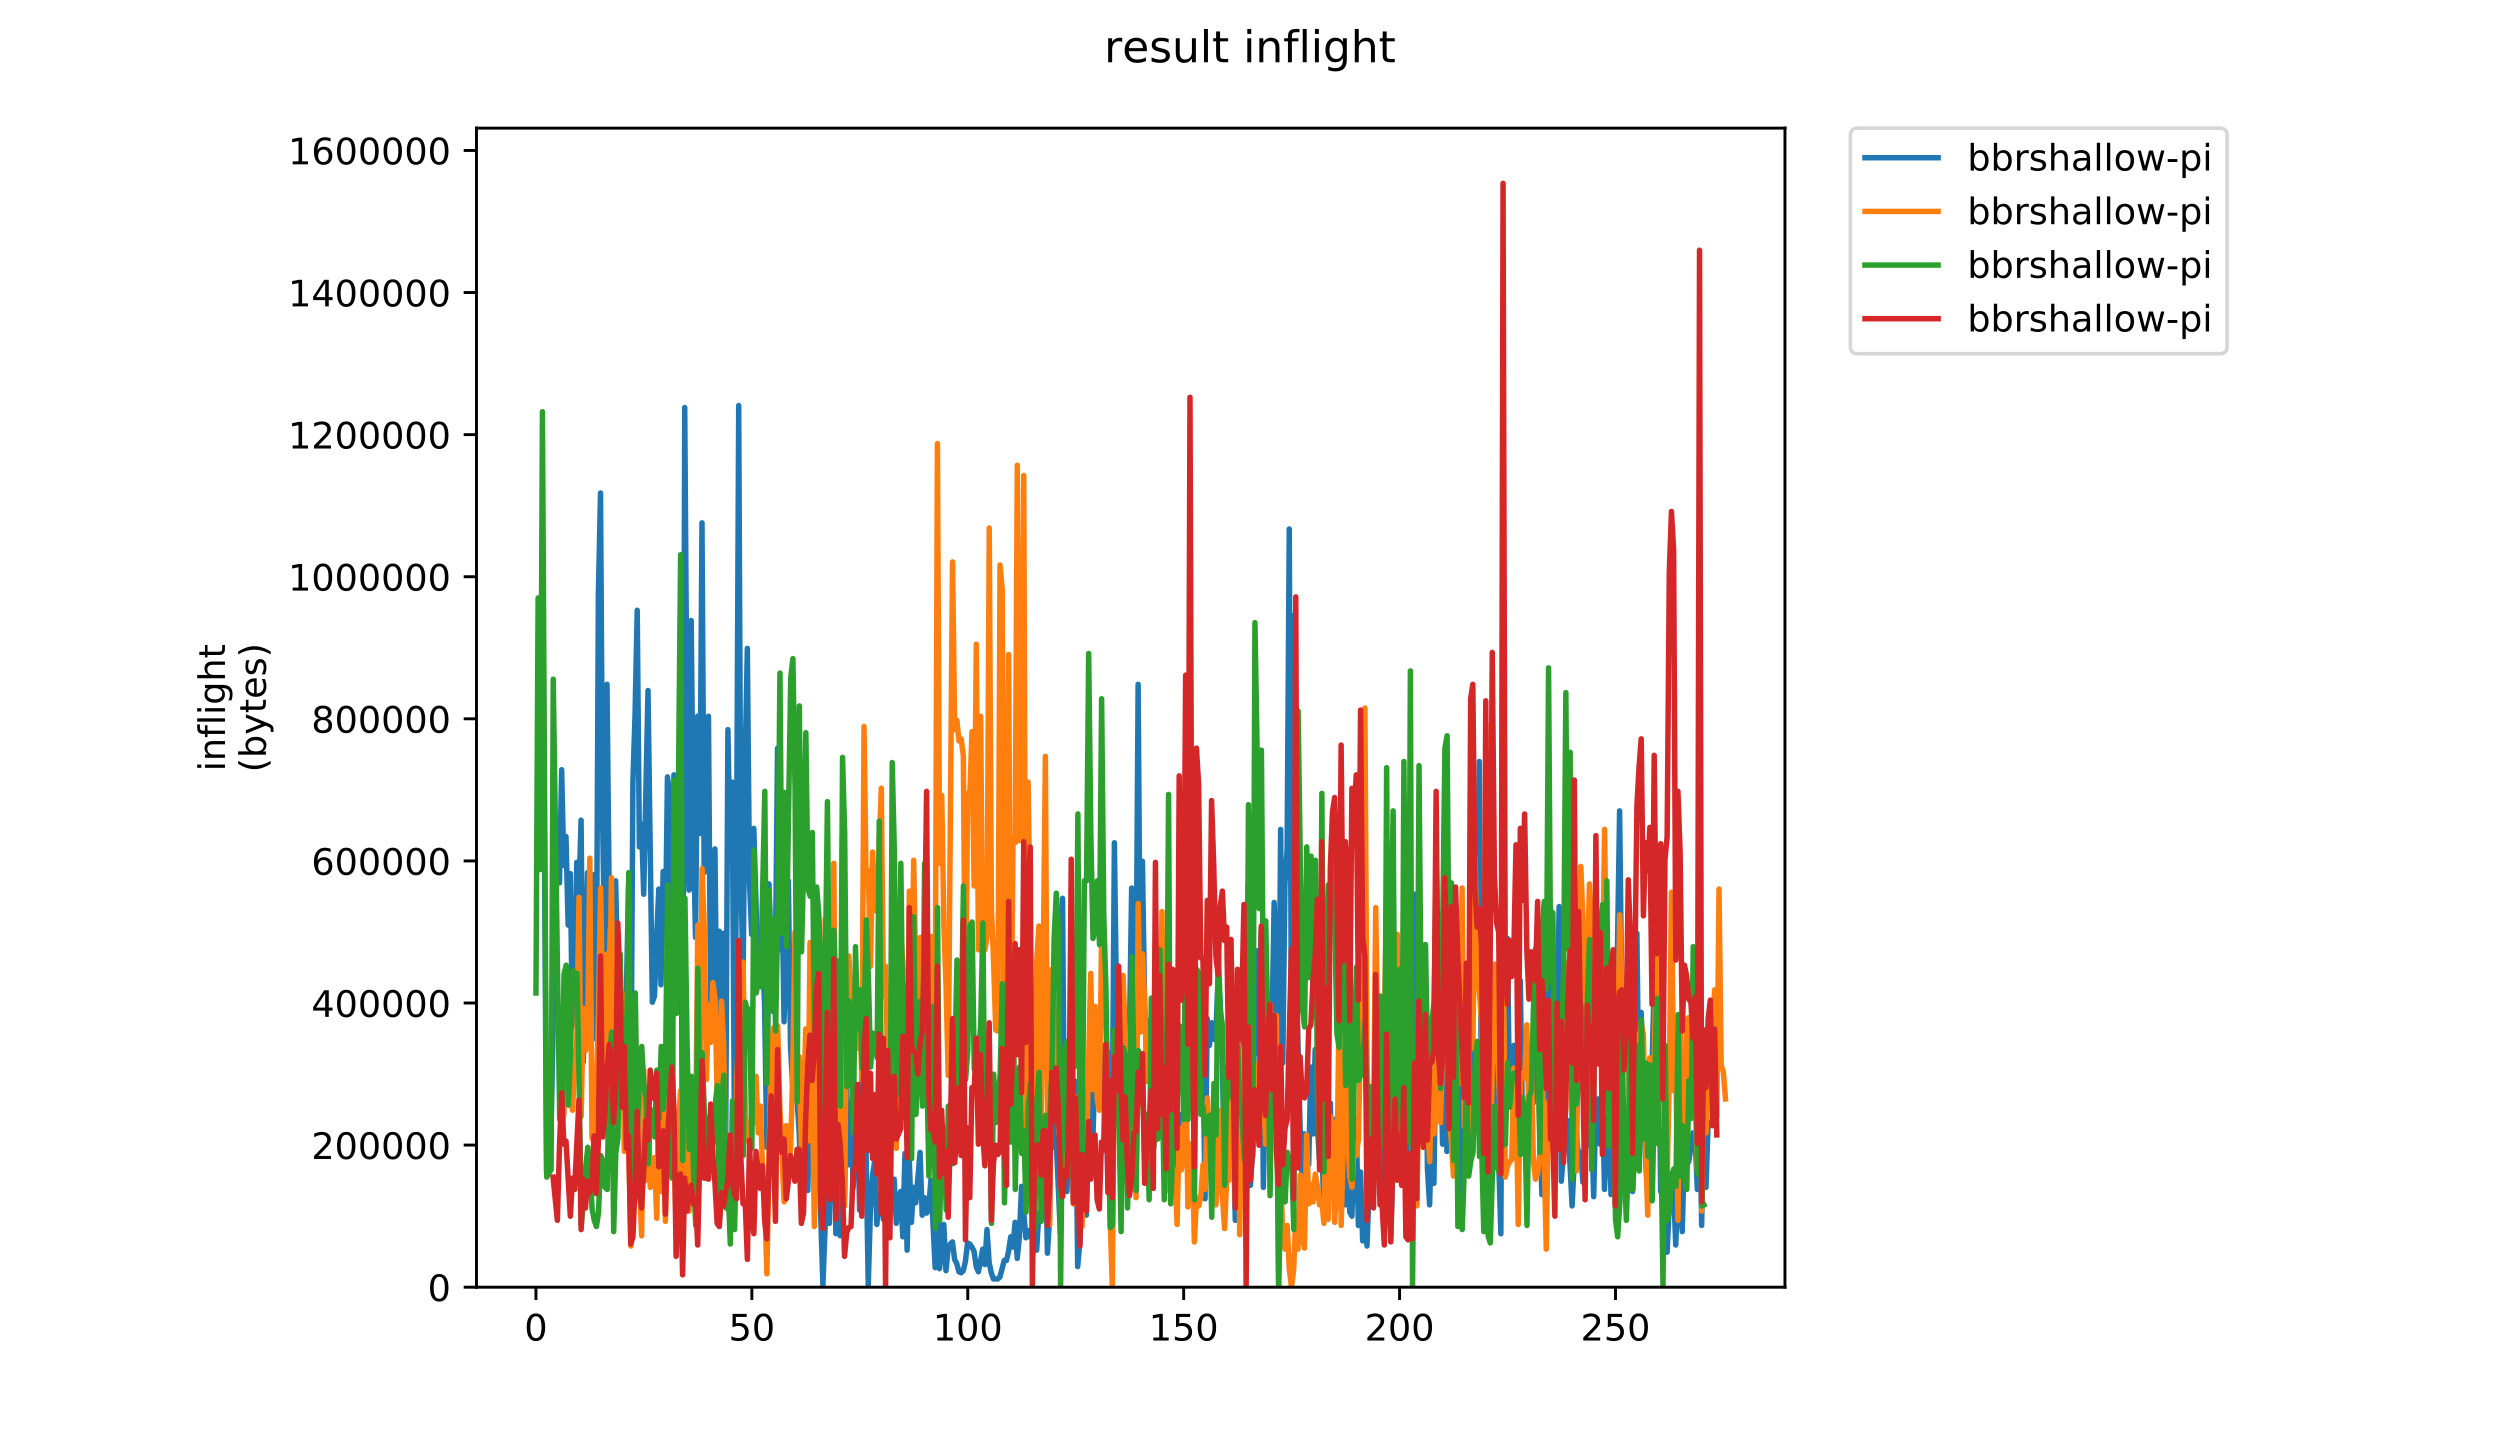 <?xml version="1.0" encoding="utf-8" standalone="no"?>
<!DOCTYPE svg PUBLIC "-//W3C//DTD SVG 1.1//EN"
  "http://www.w3.org/Graphics/SVG/1.1/DTD/svg11.dtd">
<!-- Created with matplotlib (https://matplotlib.org/) -->
<svg height="396pt" version="1.1" viewBox="0 0 684 396" width="684pt" xmlns="http://www.w3.org/2000/svg" xmlns:xlink="http://www.w3.org/1999/xlink">
 <defs>
  <style type="text/css">
*{stroke-linecap:butt;stroke-linejoin:round;}
  </style>
 </defs>
 <g id="figure_1">
  <g id="patch_1">
   <path d="M 0 396 
L 684 396 
L 684 0 
L 0 0 
z
" style="fill:#ffffff;"/>
  </g>
  <g id="axes_1">
   <g id="patch_2">
    <path d="M 130.364 352.174 
L 488.365 352.174 
L 488.365 35.062 
L 130.364 35.062 
z
" style="fill:#ffffff;"/>
   </g>
   <g id="matplotlib.axis_1">
    <g id="xtick_1">
     <g id="line2d_1">
      <defs>
       <path d="M 0 0 
L 0 3.5 
" id="m2fdacb7436" style="stroke:#000000;stroke-width:0.8;"/>
      </defs>
      <g>
       <use style="stroke:#000000;stroke-width:0.8;" x="146.637" xlink:href="#m2fdacb7436" y="352.174"/>
      </g>
     </g>
     <g id="text_1">
      <!-- 0 -->
      <defs>
       <path d="M 31.781 66.406 
Q 24.172 66.406 20.328 58.906 
Q 16.5 51.422 16.5 36.375 
Q 16.5 21.391 20.328 13.891 
Q 24.172 6.391 31.781 6.391 
Q 39.453 6.391 43.281 13.891 
Q 47.125 21.391 47.125 36.375 
Q 47.125 51.422 43.281 58.906 
Q 39.453 66.406 31.781 66.406 
z
M 31.781 74.219 
Q 44.047 74.219 50.516 64.516 
Q 56.984 54.828 56.984 36.375 
Q 56.984 17.969 50.516 8.266 
Q 44.047 -1.422 31.781 -1.422 
Q 19.531 -1.422 13.062 8.266 
Q 6.594 17.969 6.594 36.375 
Q 6.594 54.828 13.062 64.516 
Q 19.531 74.219 31.781 74.219 
z
" id="DejaVuSans-48"/>
      </defs>
      <g transform="translate(143.455 366.773)scale(0.1 -0.1)">
       <use xlink:href="#DejaVuSans-48"/>
      </g>
     </g>
    </g>
    <g id="xtick_2">
     <g id="line2d_2">
      <g>
       <use style="stroke:#000000;stroke-width:0.8;" x="205.709" xlink:href="#m2fdacb7436" y="352.174"/>
      </g>
     </g>
     <g id="text_2">
      <!-- 50 -->
      <defs>
       <path d="M 10.797 72.906 
L 49.516 72.906 
L 49.516 64.594 
L 19.828 64.594 
L 19.828 46.734 
Q 21.969 47.469 24.109 47.828 
Q 26.266 48.188 28.422 48.188 
Q 40.625 48.188 47.75 41.5 
Q 54.891 34.812 54.891 23.391 
Q 54.891 11.625 47.562 5.094 
Q 40.234 -1.422 26.906 -1.422 
Q 22.312 -1.422 17.547 -0.641 
Q 12.797 0.141 7.719 1.703 
L 7.719 11.625 
Q 12.109 9.234 16.797 8.062 
Q 21.484 6.891 26.703 6.891 
Q 35.156 6.891 40.078 11.328 
Q 45.016 15.766 45.016 23.391 
Q 45.016 31 40.078 35.438 
Q 35.156 39.891 26.703 39.891 
Q 22.75 39.891 18.812 39.016 
Q 14.891 38.141 10.797 36.281 
z
" id="DejaVuSans-53"/>
      </defs>
      <g transform="translate(199.347 366.773)scale(0.1 -0.1)">
       <use xlink:href="#DejaVuSans-53"/>
       <use x="63.623" xlink:href="#DejaVuSans-48"/>
      </g>
     </g>
    </g>
    <g id="xtick_3">
     <g id="line2d_3">
      <g>
       <use style="stroke:#000000;stroke-width:0.8;" x="264.782" xlink:href="#m2fdacb7436" y="352.174"/>
      </g>
     </g>
     <g id="text_3">
      <!-- 100 -->
      <defs>
       <path d="M 12.406 8.297 
L 28.516 8.297 
L 28.516 63.922 
L 10.984 60.406 
L 10.984 69.391 
L 28.422 72.906 
L 38.281 72.906 
L 38.281 8.297 
L 54.391 8.297 
L 54.391 0 
L 12.406 0 
z
" id="DejaVuSans-49"/>
      </defs>
      <g transform="translate(255.238 366.773)scale(0.1 -0.1)">
       <use xlink:href="#DejaVuSans-49"/>
       <use x="63.623" xlink:href="#DejaVuSans-48"/>
       <use x="127.246" xlink:href="#DejaVuSans-48"/>
      </g>
     </g>
    </g>
    <g id="xtick_4">
     <g id="line2d_4">
      <g>
       <use style="stroke:#000000;stroke-width:0.8;" x="323.854" xlink:href="#m2fdacb7436" y="352.174"/>
      </g>
     </g>
     <g id="text_4">
      <!-- 150 -->
      <g transform="translate(314.311 366.773)scale(0.1 -0.1)">
       <use xlink:href="#DejaVuSans-49"/>
       <use x="63.623" xlink:href="#DejaVuSans-53"/>
       <use x="127.246" xlink:href="#DejaVuSans-48"/>
      </g>
     </g>
    </g>
    <g id="xtick_5">
     <g id="line2d_5">
      <g>
       <use style="stroke:#000000;stroke-width:0.8;" x="382.927" xlink:href="#m2fdacb7436" y="352.174"/>
      </g>
     </g>
     <g id="text_5">
      <!-- 200 -->
      <defs>
       <path d="M 19.188 8.297 
L 53.609 8.297 
L 53.609 0 
L 7.328 0 
L 7.328 8.297 
Q 12.938 14.109 22.625 23.891 
Q 32.328 33.688 34.812 36.531 
Q 39.547 41.844 41.422 45.531 
Q 43.312 49.219 43.312 52.781 
Q 43.312 58.594 39.234 62.25 
Q 35.156 65.922 28.609 65.922 
Q 23.969 65.922 18.812 64.312 
Q 13.672 62.703 7.812 59.422 
L 7.812 69.391 
Q 13.766 71.781 18.938 73 
Q 24.125 74.219 28.422 74.219 
Q 39.75 74.219 46.484 68.547 
Q 53.219 62.891 53.219 53.422 
Q 53.219 48.922 51.531 44.891 
Q 49.859 40.875 45.406 35.406 
Q 44.188 33.984 37.641 27.219 
Q 31.109 20.453 19.188 8.297 
z
" id="DejaVuSans-50"/>
      </defs>
      <g transform="translate(373.383 366.773)scale(0.1 -0.1)">
       <use xlink:href="#DejaVuSans-50"/>
       <use x="63.623" xlink:href="#DejaVuSans-48"/>
       <use x="127.246" xlink:href="#DejaVuSans-48"/>
      </g>
     </g>
    </g>
    <g id="xtick_6">
     <g id="line2d_6">
      <g>
       <use style="stroke:#000000;stroke-width:0.8;" x="442" xlink:href="#m2fdacb7436" y="352.174"/>
      </g>
     </g>
     <g id="text_6">
      <!-- 250 -->
      <g transform="translate(432.456 366.773)scale(0.1 -0.1)">
       <use xlink:href="#DejaVuSans-50"/>
       <use x="63.623" xlink:href="#DejaVuSans-53"/>
       <use x="127.246" xlink:href="#DejaVuSans-48"/>
      </g>
     </g>
    </g>
   </g>
   <g id="matplotlib.axis_2">
    <g id="ytick_1">
     <g id="line2d_7">
      <defs>
       <path d="M 0 0 
L -3.5 0 
" id="m54aacda942" style="stroke:#000000;stroke-width:0.8;"/>
      </defs>
      <g>
       <use style="stroke:#000000;stroke-width:0.8;" x="130.364" xlink:href="#m54aacda942" y="352.174"/>
      </g>
     </g>
     <g id="text_7">
      <!-- 0 -->
      <g transform="translate(117.001 355.973)scale(0.1 -0.1)">
       <use xlink:href="#DejaVuSans-48"/>
      </g>
     </g>
    </g>
    <g id="ytick_2">
     <g id="line2d_8">
      <g>
       <use style="stroke:#000000;stroke-width:0.8;" x="130.364" xlink:href="#m54aacda942" y="313.298"/>
      </g>
     </g>
     <g id="text_8">
      <!-- 200000 -->
      <g transform="translate(85.189 317.097)scale(0.1 -0.1)">
       <use xlink:href="#DejaVuSans-50"/>
       <use x="63.623" xlink:href="#DejaVuSans-48"/>
       <use x="127.246" xlink:href="#DejaVuSans-48"/>
       <use x="190.869" xlink:href="#DejaVuSans-48"/>
       <use x="254.492" xlink:href="#DejaVuSans-48"/>
       <use x="318.115" xlink:href="#DejaVuSans-48"/>
      </g>
     </g>
    </g>
    <g id="ytick_3">
     <g id="line2d_9">
      <g>
       <use style="stroke:#000000;stroke-width:0.8;" x="130.364" xlink:href="#m54aacda942" y="274.422"/>
      </g>
     </g>
     <g id="text_9">
      <!-- 400000 -->
      <defs>
       <path d="M 37.797 64.312 
L 12.891 25.391 
L 37.797 25.391 
z
M 35.203 72.906 
L 47.609 72.906 
L 47.609 25.391 
L 58.016 25.391 
L 58.016 17.188 
L 47.609 17.188 
L 47.609 0 
L 37.797 0 
L 37.797 17.188 
L 4.891 17.188 
L 4.891 26.703 
z
" id="DejaVuSans-52"/>
      </defs>
      <g transform="translate(85.189 278.221)scale(0.1 -0.1)">
       <use xlink:href="#DejaVuSans-52"/>
       <use x="63.623" xlink:href="#DejaVuSans-48"/>
       <use x="127.246" xlink:href="#DejaVuSans-48"/>
       <use x="190.869" xlink:href="#DejaVuSans-48"/>
       <use x="254.492" xlink:href="#DejaVuSans-48"/>
       <use x="318.115" xlink:href="#DejaVuSans-48"/>
      </g>
     </g>
    </g>
    <g id="ytick_4">
     <g id="line2d_10">
      <g>
       <use style="stroke:#000000;stroke-width:0.8;" x="130.364" xlink:href="#m54aacda942" y="235.545"/>
      </g>
     </g>
     <g id="text_10">
      <!-- 600000 -->
      <defs>
       <path d="M 33.016 40.375 
Q 26.375 40.375 22.484 35.828 
Q 18.609 31.297 18.609 23.391 
Q 18.609 15.531 22.484 10.953 
Q 26.375 6.391 33.016 6.391 
Q 39.656 6.391 43.531 10.953 
Q 47.406 15.531 47.406 23.391 
Q 47.406 31.297 43.531 35.828 
Q 39.656 40.375 33.016 40.375 
z
M 52.594 71.297 
L 52.594 62.312 
Q 48.875 64.062 45.094 64.984 
Q 41.312 65.922 37.594 65.922 
Q 27.828 65.922 22.672 59.328 
Q 17.531 52.734 16.797 39.406 
Q 19.672 43.656 24.016 45.922 
Q 28.375 48.188 33.594 48.188 
Q 44.578 48.188 50.953 41.516 
Q 57.328 34.859 57.328 23.391 
Q 57.328 12.156 50.688 5.359 
Q 44.047 -1.422 33.016 -1.422 
Q 20.359 -1.422 13.672 8.266 
Q 6.984 17.969 6.984 36.375 
Q 6.984 53.656 15.188 63.938 
Q 23.391 74.219 37.203 74.219 
Q 40.922 74.219 44.703 73.484 
Q 48.484 72.75 52.594 71.297 
z
" id="DejaVuSans-54"/>
      </defs>
      <g transform="translate(85.189 239.345)scale(0.1 -0.1)">
       <use xlink:href="#DejaVuSans-54"/>
       <use x="63.623" xlink:href="#DejaVuSans-48"/>
       <use x="127.246" xlink:href="#DejaVuSans-48"/>
       <use x="190.869" xlink:href="#DejaVuSans-48"/>
       <use x="254.492" xlink:href="#DejaVuSans-48"/>
       <use x="318.115" xlink:href="#DejaVuSans-48"/>
      </g>
     </g>
    </g>
    <g id="ytick_5">
     <g id="line2d_11">
      <g>
       <use style="stroke:#000000;stroke-width:0.8;" x="130.364" xlink:href="#m54aacda942" y="196.669"/>
      </g>
     </g>
     <g id="text_11">
      <!-- 800000 -->
      <defs>
       <path d="M 31.781 34.625 
Q 24.75 34.625 20.719 30.859 
Q 16.703 27.094 16.703 20.516 
Q 16.703 13.922 20.719 10.156 
Q 24.75 6.391 31.781 6.391 
Q 38.812 6.391 42.859 10.172 
Q 46.922 13.969 46.922 20.516 
Q 46.922 27.094 42.891 30.859 
Q 38.875 34.625 31.781 34.625 
z
M 21.922 38.812 
Q 15.578 40.375 12.031 44.719 
Q 8.5 49.078 8.5 55.328 
Q 8.5 64.062 14.719 69.141 
Q 20.953 74.219 31.781 74.219 
Q 42.672 74.219 48.875 69.141 
Q 55.078 64.062 55.078 55.328 
Q 55.078 49.078 51.531 44.719 
Q 48 40.375 41.703 38.812 
Q 48.828 37.156 52.797 32.312 
Q 56.781 27.484 56.781 20.516 
Q 56.781 9.906 50.312 4.234 
Q 43.844 -1.422 31.781 -1.422 
Q 19.734 -1.422 13.25 4.234 
Q 6.781 9.906 6.781 20.516 
Q 6.781 27.484 10.781 32.312 
Q 14.797 37.156 21.922 38.812 
z
M 18.312 54.391 
Q 18.312 48.734 21.844 45.562 
Q 25.391 42.391 31.781 42.391 
Q 38.141 42.391 41.719 45.562 
Q 45.312 48.734 45.312 54.391 
Q 45.312 60.062 41.719 63.234 
Q 38.141 66.406 31.781 66.406 
Q 25.391 66.406 21.844 63.234 
Q 18.312 60.062 18.312 54.391 
z
" id="DejaVuSans-56"/>
      </defs>
      <g transform="translate(85.189 200.468)scale(0.1 -0.1)">
       <use xlink:href="#DejaVuSans-56"/>
       <use x="63.623" xlink:href="#DejaVuSans-48"/>
       <use x="127.246" xlink:href="#DejaVuSans-48"/>
       <use x="190.869" xlink:href="#DejaVuSans-48"/>
       <use x="254.492" xlink:href="#DejaVuSans-48"/>
       <use x="318.115" xlink:href="#DejaVuSans-48"/>
      </g>
     </g>
    </g>
    <g id="ytick_6">
     <g id="line2d_12">
      <g>
       <use style="stroke:#000000;stroke-width:0.8;" x="130.364" xlink:href="#m54aacda942" y="157.793"/>
      </g>
     </g>
     <g id="text_12">
      <!-- 1000000 -->
      <g transform="translate(78.826 161.592)scale(0.1 -0.1)">
       <use xlink:href="#DejaVuSans-49"/>
       <use x="63.623" xlink:href="#DejaVuSans-48"/>
       <use x="127.246" xlink:href="#DejaVuSans-48"/>
       <use x="190.869" xlink:href="#DejaVuSans-48"/>
       <use x="254.492" xlink:href="#DejaVuSans-48"/>
       <use x="318.115" xlink:href="#DejaVuSans-48"/>
       <use x="381.738" xlink:href="#DejaVuSans-48"/>
      </g>
     </g>
    </g>
    <g id="ytick_7">
     <g id="line2d_13">
      <g>
       <use style="stroke:#000000;stroke-width:0.8;" x="130.364" xlink:href="#m54aacda942" y="118.917"/>
      </g>
     </g>
     <g id="text_13">
      <!-- 1200000 -->
      <g transform="translate(78.826 122.716)scale(0.1 -0.1)">
       <use xlink:href="#DejaVuSans-49"/>
       <use x="63.623" xlink:href="#DejaVuSans-50"/>
       <use x="127.246" xlink:href="#DejaVuSans-48"/>
       <use x="190.869" xlink:href="#DejaVuSans-48"/>
       <use x="254.492" xlink:href="#DejaVuSans-48"/>
       <use x="318.115" xlink:href="#DejaVuSans-48"/>
       <use x="381.738" xlink:href="#DejaVuSans-48"/>
      </g>
     </g>
    </g>
    <g id="ytick_8">
     <g id="line2d_14">
      <g>
       <use style="stroke:#000000;stroke-width:0.8;" x="130.364" xlink:href="#m54aacda942" y="80.04"/>
      </g>
     </g>
     <g id="text_14">
      <!-- 1400000 -->
      <g transform="translate(78.826 83.839)scale(0.1 -0.1)">
       <use xlink:href="#DejaVuSans-49"/>
       <use x="63.623" xlink:href="#DejaVuSans-52"/>
       <use x="127.246" xlink:href="#DejaVuSans-48"/>
       <use x="190.869" xlink:href="#DejaVuSans-48"/>
       <use x="254.492" xlink:href="#DejaVuSans-48"/>
       <use x="318.115" xlink:href="#DejaVuSans-48"/>
       <use x="381.738" xlink:href="#DejaVuSans-48"/>
      </g>
     </g>
    </g>
    <g id="ytick_9">
     <g id="line2d_15">
      <g>
       <use style="stroke:#000000;stroke-width:0.8;" x="130.364" xlink:href="#m54aacda942" y="41.164"/>
      </g>
     </g>
     <g id="text_15">
      <!-- 1600000 -->
      <g transform="translate(78.826 44.963)scale(0.1 -0.1)">
       <use xlink:href="#DejaVuSans-49"/>
       <use x="63.623" xlink:href="#DejaVuSans-54"/>
       <use x="127.246" xlink:href="#DejaVuSans-48"/>
       <use x="190.869" xlink:href="#DejaVuSans-48"/>
       <use x="254.492" xlink:href="#DejaVuSans-48"/>
       <use x="318.115" xlink:href="#DejaVuSans-48"/>
       <use x="381.738" xlink:href="#DejaVuSans-48"/>
      </g>
     </g>
    </g>
    <g id="text_16">
     <!-- inflight -->
     <defs>
      <path d="M 9.422 54.688 
L 18.406 54.688 
L 18.406 0 
L 9.422 0 
z
M 9.422 75.984 
L 18.406 75.984 
L 18.406 64.594 
L 9.422 64.594 
z
" id="DejaVuSans-105"/>
      <path d="M 54.891 33.016 
L 54.891 0 
L 45.906 0 
L 45.906 32.719 
Q 45.906 40.484 42.875 44.328 
Q 39.844 48.188 33.797 48.188 
Q 26.516 48.188 22.312 43.547 
Q 18.109 38.922 18.109 30.906 
L 18.109 0 
L 9.078 0 
L 9.078 54.688 
L 18.109 54.688 
L 18.109 46.188 
Q 21.344 51.125 25.703 53.562 
Q 30.078 56 35.797 56 
Q 45.219 56 50.047 50.172 
Q 54.891 44.344 54.891 33.016 
z
" id="DejaVuSans-110"/>
      <path d="M 37.109 75.984 
L 37.109 68.5 
L 28.516 68.5 
Q 23.688 68.5 21.797 66.547 
Q 19.922 64.594 19.922 59.516 
L 19.922 54.688 
L 34.719 54.688 
L 34.719 47.703 
L 19.922 47.703 
L 19.922 0 
L 10.891 0 
L 10.891 47.703 
L 2.297 47.703 
L 2.297 54.688 
L 10.891 54.688 
L 10.891 58.5 
Q 10.891 67.625 15.141 71.797 
Q 19.391 75.984 28.609 75.984 
z
" id="DejaVuSans-102"/>
      <path d="M 9.422 75.984 
L 18.406 75.984 
L 18.406 0 
L 9.422 0 
z
" id="DejaVuSans-108"/>
      <path d="M 45.406 27.984 
Q 45.406 37.75 41.375 43.109 
Q 37.359 48.484 30.078 48.484 
Q 22.859 48.484 18.828 43.109 
Q 14.797 37.75 14.797 27.984 
Q 14.797 18.266 18.828 12.891 
Q 22.859 7.516 30.078 7.516 
Q 37.359 7.516 41.375 12.891 
Q 45.406 18.266 45.406 27.984 
z
M 54.391 6.781 
Q 54.391 -7.172 48.188 -13.984 
Q 42 -20.797 29.203 -20.797 
Q 24.469 -20.797 20.266 -20.094 
Q 16.062 -19.391 12.109 -17.922 
L 12.109 -9.188 
Q 16.062 -11.328 19.922 -12.344 
Q 23.781 -13.375 27.781 -13.375 
Q 36.625 -13.375 41.016 -8.766 
Q 45.406 -4.156 45.406 5.172 
L 45.406 9.625 
Q 42.625 4.781 38.281 2.391 
Q 33.938 0 27.875 0 
Q 17.828 0 11.672 7.656 
Q 5.516 15.328 5.516 27.984 
Q 5.516 40.672 11.672 48.328 
Q 17.828 56 27.875 56 
Q 33.938 56 38.281 53.609 
Q 42.625 51.219 45.406 46.391 
L 45.406 54.688 
L 54.391 54.688 
z
" id="DejaVuSans-103"/>
      <path d="M 54.891 33.016 
L 54.891 0 
L 45.906 0 
L 45.906 32.719 
Q 45.906 40.484 42.875 44.328 
Q 39.844 48.188 33.797 48.188 
Q 26.516 48.188 22.312 43.547 
Q 18.109 38.922 18.109 30.906 
L 18.109 0 
L 9.078 0 
L 9.078 75.984 
L 18.109 75.984 
L 18.109 46.188 
Q 21.344 51.125 25.703 53.562 
Q 30.078 56 35.797 56 
Q 45.219 56 50.047 50.172 
Q 54.891 44.344 54.891 33.016 
z
" id="DejaVuSans-104"/>
      <path d="M 18.312 70.219 
L 18.312 54.688 
L 36.812 54.688 
L 36.812 47.703 
L 18.312 47.703 
L 18.312 18.016 
Q 18.312 11.328 20.141 9.422 
Q 21.969 7.516 27.594 7.516 
L 36.812 7.516 
L 36.812 0 
L 27.594 0 
Q 17.188 0 13.234 3.875 
Q 9.281 7.766 9.281 18.016 
L 9.281 47.703 
L 2.688 47.703 
L 2.688 54.688 
L 9.281 54.688 
L 9.281 70.219 
z
" id="DejaVuSans-116"/>
     </defs>
     <g transform="translate(61.549 211.018)rotate(-90)scale(0.1 -0.1)">
      <use xlink:href="#DejaVuSans-105"/>
      <use x="27.783" xlink:href="#DejaVuSans-110"/>
      <use x="91.162" xlink:href="#DejaVuSans-102"/>
      <use x="126.367" xlink:href="#DejaVuSans-108"/>
      <use x="154.15" xlink:href="#DejaVuSans-105"/>
      <use x="181.934" xlink:href="#DejaVuSans-103"/>
      <use x="245.41" xlink:href="#DejaVuSans-104"/>
      <use x="308.789" xlink:href="#DejaVuSans-116"/>
     </g>
     <!-- (bytes) -->
     <defs>
      <path d="M 31 75.875 
Q 24.469 64.656 21.281 53.656 
Q 18.109 42.672 18.109 31.391 
Q 18.109 20.125 21.312 9.062 
Q 24.516 -2 31 -13.188 
L 23.188 -13.188 
Q 15.875 -1.703 12.234 9.375 
Q 8.594 20.453 8.594 31.391 
Q 8.594 42.281 12.203 53.312 
Q 15.828 64.359 23.188 75.875 
z
" id="DejaVuSans-40"/>
      <path d="M 48.688 27.297 
Q 48.688 37.203 44.609 42.844 
Q 40.531 48.484 33.406 48.484 
Q 26.266 48.484 22.188 42.844 
Q 18.109 37.203 18.109 27.297 
Q 18.109 17.391 22.188 11.75 
Q 26.266 6.109 33.406 6.109 
Q 40.531 6.109 44.609 11.75 
Q 48.688 17.391 48.688 27.297 
z
M 18.109 46.391 
Q 20.953 51.266 25.266 53.625 
Q 29.594 56 35.594 56 
Q 45.562 56 51.781 48.094 
Q 58.016 40.188 58.016 27.297 
Q 58.016 14.406 51.781 6.484 
Q 45.562 -1.422 35.594 -1.422 
Q 29.594 -1.422 25.266 0.953 
Q 20.953 3.328 18.109 8.203 
L 18.109 0 
L 9.078 0 
L 9.078 75.984 
L 18.109 75.984 
z
" id="DejaVuSans-98"/>
      <path d="M 32.172 -5.078 
Q 28.375 -14.844 24.75 -17.812 
Q 21.141 -20.797 15.094 -20.797 
L 7.906 -20.797 
L 7.906 -13.281 
L 13.188 -13.281 
Q 16.891 -13.281 18.938 -11.516 
Q 21 -9.766 23.484 -3.219 
L 25.094 0.875 
L 2.984 54.688 
L 12.5 54.688 
L 29.594 11.922 
L 46.688 54.688 
L 56.203 54.688 
z
" id="DejaVuSans-121"/>
      <path d="M 56.203 29.594 
L 56.203 25.203 
L 14.891 25.203 
Q 15.484 15.922 20.484 11.062 
Q 25.484 6.203 34.422 6.203 
Q 39.594 6.203 44.453 7.469 
Q 49.312 8.734 54.109 11.281 
L 54.109 2.781 
Q 49.266 0.734 44.188 -0.344 
Q 39.109 -1.422 33.891 -1.422 
Q 20.797 -1.422 13.156 6.188 
Q 5.516 13.812 5.516 26.812 
Q 5.516 40.234 12.766 48.109 
Q 20.016 56 32.328 56 
Q 43.359 56 49.781 48.891 
Q 56.203 41.797 56.203 29.594 
z
M 47.219 32.234 
Q 47.125 39.594 43.094 43.984 
Q 39.062 48.391 32.422 48.391 
Q 24.906 48.391 20.391 44.141 
Q 15.875 39.891 15.188 32.172 
z
" id="DejaVuSans-101"/>
      <path d="M 44.281 53.078 
L 44.281 44.578 
Q 40.484 46.531 36.375 47.5 
Q 32.281 48.484 27.875 48.484 
Q 21.188 48.484 17.844 46.438 
Q 14.5 44.391 14.5 40.281 
Q 14.5 37.156 16.891 35.375 
Q 19.281 33.594 26.516 31.984 
L 29.594 31.297 
Q 39.156 29.25 43.188 25.516 
Q 47.219 21.781 47.219 15.094 
Q 47.219 7.469 41.188 3.016 
Q 35.156 -1.422 24.609 -1.422 
Q 20.219 -1.422 15.453 -0.562 
Q 10.688 0.297 5.422 2 
L 5.422 11.281 
Q 10.406 8.688 15.234 7.391 
Q 20.062 6.109 24.812 6.109 
Q 31.156 6.109 34.562 8.281 
Q 37.984 10.453 37.984 14.406 
Q 37.984 18.062 35.516 20.016 
Q 33.062 21.969 24.703 23.781 
L 21.578 24.516 
Q 13.234 26.266 9.516 29.906 
Q 5.812 33.547 5.812 39.891 
Q 5.812 47.609 11.281 51.797 
Q 16.75 56 26.812 56 
Q 31.781 56 36.172 55.266 
Q 40.578 54.547 44.281 53.078 
z
" id="DejaVuSans-115"/>
      <path d="M 8.016 75.875 
L 15.828 75.875 
Q 23.141 64.359 26.781 53.312 
Q 30.422 42.281 30.422 31.391 
Q 30.422 20.453 26.781 9.375 
Q 23.141 -1.703 15.828 -13.188 
L 8.016 -13.188 
Q 14.5 -2 17.703 9.062 
Q 20.906 20.125 20.906 31.391 
Q 20.906 42.672 17.703 53.656 
Q 14.5 64.656 8.016 75.875 
z
" id="DejaVuSans-41"/>
     </defs>
     <g transform="translate(72.747 211.295)rotate(-90)scale(0.1 -0.1)">
      <use xlink:href="#DejaVuSans-40"/>
      <use x="39.014" xlink:href="#DejaVuSans-98"/>
      <use x="102.49" xlink:href="#DejaVuSans-121"/>
      <use x="161.67" xlink:href="#DejaVuSans-116"/>
      <use x="200.879" xlink:href="#DejaVuSans-101"/>
      <use x="262.402" xlink:href="#DejaVuSans-115"/>
      <use x="314.502" xlink:href="#DejaVuSans-41"/>
     </g>
    </g>
   </g>
   <g id="line2d_16">
    <path clip-path="url(#p9a8b2222a2)" d="M 148.942 228.893 
L 149.532 320.65 
L 150.123 320.65 
L 150.714 311.362 
L 151.304 282.371 
L 151.895 233.959 
L 152.486 233.396 
L 153.077 241.559 
L 153.667 210.598 
L 154.258 236.774 
L 154.849 228.893 
L 155.44 253.099 
L 156.03 239.026 
L 156.621 280.682 
L 157.212 271.675 
L 157.802 235.929 
L 158.393 244.655 
L 158.984 224.389 
L 159.575 290.534 
L 160.756 238.744 
L 161.347 271.112 
L 161.938 274.209 
L 162.528 239.307 
L 163.119 284.341 
L 163.71 162.749 
L 164.3 134.884 
L 164.891 225.234 
L 165.482 263.794 
L 166.073 187.236 
L 166.663 243.81 
L 167.845 272.52 
L 168.436 240.996 
L 169.026 268.016 
L 169.617 279.556 
L 170.208 284.06 
L 170.798 290.534 
L 171.389 271.394 
L 171.98 242.122 
L 172.571 309.11 
L 173.161 213.975 
L 173.752 195.399 
L 174.343 166.971 
L 174.934 231.707 
L 175.524 225.515 
L 176.115 244.655 
L 177.296 188.925 
L 178.478 274.209 
L 179.069 272.52 
L 179.659 256.195 
L 180.25 243.248 
L 180.841 269.424 
L 181.432 238.463 
L 182.022 258.165 
L 182.613 212.568 
L 183.204 217.353 
L 183.794 321.495 
L 184.385 212.005 
L 184.976 267.735 
L 185.567 251.691 
L 186.157 205.531 
L 186.748 325.154 
L 187.339 111.522 
L 187.93 194.554 
L 188.52 243.529 
L 189.111 169.785 
L 189.702 227.486 
L 190.292 256.476 
L 190.883 195.962 
L 191.474 228.048 
L 192.065 143.046 
L 192.655 238.744 
L 193.246 208.346 
L 193.837 195.962 
L 194.427 277.023 
L 195.018 257.602 
L 195.609 232.27 
L 196.2 289.689 
L 196.79 254.788 
L 197.381 295.881 
L 197.972 255.35 
L 198.563 309.955 
L 199.153 199.621 
L 199.744 233.115 
L 200.335 213.975 
L 200.925 306.858 
L 201.516 235.085 
L 202.107 110.959 
L 202.698 236.492 
L 203.288 269.705 
L 203.879 208.064 
L 204.47 177.385 
L 205.061 241.277 
L 205.651 255.632 
L 206.242 226.641 
L 207.423 266.891 
L 208.014 265.483 
L 208.605 260.135 
L 209.196 275.053 
L 209.786 313.895 
L 210.377 241.84 
L 211.559 276.742 
L 212.149 263.231 
L 212.74 204.687 
L 213.331 259.854 
L 213.921 242.122 
L 214.512 279.556 
L 215.694 240.996 
L 216.284 286.312 
L 216.875 297.007 
L 217.466 300.103 
L 218.057 300.666 
L 218.647 309.673 
L 219.238 325.998 
L 219.829 323.746 
L 220.419 313.614 
L 221.01 325.717 
L 221.601 300.103 
L 222.192 309.392 
L 222.782 292.222 
L 223.373 318.398 
L 223.964 314.458 
L 225.145 351.611 
L 225.736 336.131 
L 226.327 289.408 
L 226.917 334.723 
L 227.508 309.392 
L 228.099 295.6 
L 228.69 337.538 
L 229.28 289.408 
L 229.871 338.101 
L 230.462 283.497 
L 231.053 327.124 
L 231.643 297.57 
L 232.234 318.68 
L 232.825 301.511 
L 233.415 324.872 
L 234.006 309.955 
L 234.597 303.481 
L 235.188 331.064 
L 235.778 292.222 
L 236.369 313.614 
L 236.96 315.021 
L 237.551 351.893 
L 238.141 331.064 
L 238.732 321.495 
L 239.323 317.554 
L 239.913 335.005 
L 240.504 327.124 
L 241.095 327.968 
L 241.686 333.598 
L 242.276 326.279 
L 242.867 308.547 
L 243.458 323.465 
L 244.049 326.561 
L 244.639 322.62 
L 245.23 334.723 
L 245.821 328.813 
L 246.411 325.998 
L 247.002 338.382 
L 247.593 315.584 
L 248.184 342.041 
L 248.774 317.273 
L 249.365 334.442 
L 249.956 324.872 
L 250.546 329.094 
L 251.728 315.302 
L 252.319 332.472 
L 252.909 327.687 
L 253.5 331.909 
L 254.091 330.783 
L 254.682 322.902 
L 255.863 346.826 
L 256.454 307.984 
L 257.044 347.108 
L 257.635 342.041 
L 258.226 335.005 
L 258.817 347.671 
L 259.407 341.479 
L 259.998 340.353 
L 260.589 339.79 
L 261.18 344.575 
L 261.77 345.7 
L 262.361 347.952 
L 262.952 348.234 
L 263.542 347.671 
L 264.133 345.138 
L 264.724 340.071 
L 265.315 340.353 
L 265.905 341.197 
L 266.496 342.323 
L 267.087 346.545 
L 267.678 347.952 
L 268.268 345.138 
L 268.859 341.76 
L 269.45 345.982 
L 270.04 336.412 
L 270.631 345.419 
L 271.222 348.234 
L 271.813 349.922 
L 272.994 349.922 
L 273.585 349.36 
L 274.766 344.856 
L 275.357 344.856 
L 275.948 342.323 
L 276.538 338.382 
L 277.129 341.197 
L 277.72 334.442 
L 278.311 344.293 
L 278.901 338.382 
L 279.492 324.591 
L 280.674 338.664 
L 281.264 336.694 
L 281.855 338.382 
L 282.446 336.131 
L 283.036 334.723 
L 283.627 342.041 
L 284.218 331.909 
L 284.809 332.753 
L 285.399 318.961 
L 285.99 311.362 
L 286.581 342.886 
L 287.172 333.035 
L 287.762 286.874 
L 288.353 313.895 
L 288.944 311.362 
L 290.125 337.538 
L 290.716 245.781 
L 291.307 324.028 
L 291.897 325.998 
L 292.488 315.021 
L 293.079 257.602 
L 293.67 328.25 
L 294.26 295.881 
L 294.851 346.545 
L 295.442 339.79 
L 296.032 318.68 
L 296.623 312.206 
L 297.214 332.472 
L 298.395 293.348 
L 298.986 312.488 
L 299.577 291.941 
L 300.168 276.46 
L 300.758 293.067 
L 301.349 286.03 
L 301.94 303.199 
L 302.53 288.563 
L 303.121 324.872 
L 303.712 288 
L 304.303 310.517 
L 304.893 230.582 
L 305.484 274.772 
L 306.075 271.675 
L 306.666 282.371 
L 307.256 299.54 
L 307.847 292.222 
L 309.028 281.808 
L 309.619 242.966 
L 310.21 274.209 
L 310.801 275.897 
L 311.391 187.236 
L 311.982 269.705 
L 312.573 235.648 
L 313.163 274.772 
L 313.754 289.971 
L 314.345 279.275 
L 315.526 312.488 
L 316.117 280.119 
L 316.708 294.193 
L 317.299 296.444 
L 317.889 292.222 
L 318.48 303.199 
L 319.071 311.925 
L 319.661 261.543 
L 320.252 314.176 
L 320.843 302.074 
L 321.434 323.465 
L 322.024 313.895 
L 322.615 311.643 
L 323.206 304.888 
L 323.797 313.051 
L 324.387 294.193 
L 324.978 292.504 
L 326.159 213.975 
L 326.75 309.392 
L 327.341 302.918 
L 327.932 283.215 
L 328.522 293.348 
L 329.113 285.749 
L 329.704 327.968 
L 330.295 278.712 
L 330.885 286.03 
L 331.476 279.838 
L 332.067 284.341 
L 332.657 282.653 
L 333.248 268.016 
L 333.839 274.209 
L 334.43 290.252 
L 335.02 320.369 
L 335.611 296.726 
L 336.202 314.458 
L 336.793 271.112 
L 337.383 306.295 
L 337.974 333.879 
L 338.565 282.653 
L 339.155 312.488 
L 339.746 299.259 
L 340.337 266.891 
L 340.928 335.568 
L 341.518 242.122 
L 342.109 324.309 
L 342.7 314.739 
L 343.291 277.023 
L 343.881 260.135 
L 344.472 288.282 
L 345.063 254.788 
L 345.653 324.872 
L 346.244 293.911 
L 346.835 273.364 
L 347.426 280.682 
L 348.016 280.964 
L 348.607 246.907 
L 349.198 265.483 
L 349.789 302.636 
L 350.379 226.923 
L 350.97 290.815 
L 351.561 241.84 
L 352.151 232.552 
L 352.742 144.735 
L 353.333 281.245 
L 353.924 168.378 
L 354.514 262.387 
L 355.696 307.984 
L 356.287 322.62 
L 356.877 310.236 
L 357.468 317.273 
L 358.059 318.68 
L 358.649 291.941 
L 359.24 310.236 
L 359.831 287.156 
L 360.422 307.984 
L 361.012 317.273 
L 361.603 309.11 
L 362.194 332.19 
L 362.785 303.762 
L 363.375 317.273 
L 363.966 301.792 
L 364.557 324.591 
L 365.147 306.295 
L 365.738 315.302 
L 366.329 315.584 
L 366.92 323.746 
L 367.51 313.051 
L 368.101 329.657 
L 368.692 309.11 
L 369.282 331.627 
L 369.873 332.753 
L 370.464 315.584 
L 371.055 306.577 
L 371.645 335.286 
L 372.236 320.65 
L 372.827 339.508 
L 373.418 331.064 
L 374.008 340.916 
L 374.599 324.872 
L 375.19 322.339 
L 375.78 326.842 
L 376.371 289.126 
L 376.962 280.119 
L 377.553 323.465 
L 378.143 329.376 
L 378.734 295.881 
L 379.325 309.11 
L 379.916 329.376 
L 380.506 338.101 
L 381.097 318.68 
L 381.688 322.339 
L 382.278 314.739 
L 382.869 315.865 
L 383.46 277.023 
L 384.051 264.076 
L 384.641 321.495 
L 385.232 327.687 
L 385.823 272.52 
L 386.414 325.154 
L 387.004 244.655 
L 387.595 329.376 
L 388.186 262.669 
L 388.776 297.007 
L 389.367 291.941 
L 389.958 268.861 
L 390.549 319.806 
L 391.139 329.657 
L 391.73 307.984 
L 392.321 323.746 
L 392.912 282.653 
L 393.502 262.669 
L 394.093 284.623 
L 394.684 313.051 
L 395.274 266.328 
L 395.865 315.021 
L 396.456 310.236 
L 397.047 312.206 
L 397.637 302.918 
L 398.228 297.289 
L 398.819 304.607 
L 399.41 331.346 
L 400 260.98 
L 400.591 320.932 
L 401.182 277.305 
L 401.772 288.563 
L 402.363 309.392 
L 402.954 223.545 
L 403.545 262.106 
L 404.135 260.98 
L 404.726 208.346 
L 405.317 304.325 
L 405.908 323.746 
L 406.498 283.215 
L 407.089 335.568 
L 407.68 322.62 
L 408.27 317.836 
L 409.452 280.682 
L 410.043 317.554 
L 410.633 337.538 
L 411.224 218.76 
L 411.815 311.08 
L 412.406 256.758 
L 412.996 299.822 
L 413.587 300.385 
L 414.178 286.03 
L 414.768 310.236 
L 415.359 307.421 
L 415.95 268.298 
L 416.541 307.984 
L 417.131 302.918 
L 417.722 310.517 
L 418.313 297.852 
L 418.904 298.414 
L 419.494 301.792 
L 420.085 289.408 
L 420.676 260.698 
L 421.266 307.703 
L 421.857 326.842 
L 422.448 302.918 
L 423.039 294.755 
L 423.629 260.698 
L 424.22 248.314 
L 424.811 288.563 
L 425.402 313.051 
L 425.992 284.623 
L 426.583 248.032 
L 427.174 323.183 
L 427.764 315.584 
L 428.355 309.673 
L 428.946 306.577 
L 430.127 329.938 
L 430.718 317.554 
L 431.309 310.236 
L 431.899 316.71 
L 432.49 315.302 
L 433.081 323.465 
L 433.672 311.08 
L 434.262 311.08 
L 434.853 313.332 
L 435.444 307.703 
L 436.035 327.405 
L 436.625 301.229 
L 437.216 300.666 
L 437.807 313.051 
L 438.397 295.881 
L 438.988 325.435 
L 439.579 307.421 
L 440.17 305.17 
L 440.76 326.842 
L 441.351 266.046 
L 441.942 297.289 
L 443.123 221.856 
L 443.714 273.083 
L 444.305 283.778 
L 444.895 280.682 
L 445.486 279.275 
L 446.077 276.742 
L 446.668 325.998 
L 447.849 255.35 
L 448.44 302.636 
L 449.031 277.023 
L 449.621 303.199 
L 450.212 316.991 
L 450.803 326.561 
L 451.393 289.689 
L 451.984 292.222 
L 452.575 269.705 
L 453.166 279.556 
L 453.756 269.424 
L 454.347 325.998 
L 454.938 322.62 
L 455.529 337.257 
L 456.119 342.604 
L 456.71 329.376 
L 457.301 321.495 
L 457.891 325.154 
L 458.482 340.634 
L 459.073 324.591 
L 459.664 326.561 
L 460.254 336.975 
L 460.845 315.021 
L 461.436 318.68 
L 462.027 317.836 
L 463.208 309.955 
L 463.799 311.925 
L 464.389 325.435 
L 464.98 296.163 
L 465.571 335.286 
L 466.162 300.103 
L 466.752 324.872 
L 467.343 307.14 
L 467.343 307.14 
" style="fill:none;stroke:#1f77b4;stroke-linecap:square;stroke-width:1.5;"/>
   </g>
   <g id="line2d_17">
    <path clip-path="url(#p9a8b2222a2)" d="M 153.691 307.421 
L 154.282 304.888 
L 154.872 282.653 
L 155.463 298.133 
L 156.054 300.385 
L 156.645 303.762 
L 157.235 291.378 
L 157.826 283.778 
L 158.417 245.499 
L 159.008 305.451 
L 159.598 275.897 
L 160.189 287.437 
L 160.78 283.215 
L 161.37 234.804 
L 161.961 311.362 
L 162.552 312.488 
L 163.143 297.57 
L 163.733 277.586 
L 164.324 242.966 
L 164.915 278.712 
L 165.506 296.444 
L 166.096 260.98 
L 166.687 286.03 
L 167.278 240.151 
L 167.868 299.259 
L 168.459 306.295 
L 169.05 284.341 
L 169.641 271.957 
L 170.231 271.675 
L 170.822 315.021 
L 171.413 292.785 
L 172.004 311.643 
L 172.594 340.916 
L 173.185 326.279 
L 173.776 319.806 
L 174.366 322.62 
L 174.957 323.746 
L 175.548 338.101 
L 176.139 292.785 
L 176.729 322.902 
L 177.32 299.259 
L 177.911 324.872 
L 178.502 317.836 
L 179.092 316.71 
L 179.683 333.316 
L 180.274 298.696 
L 180.864 325.998 
L 181.455 286.593 
L 182.046 334.16 
L 182.637 309.392 
L 183.227 316.428 
L 183.818 272.801 
L 184.409 312.206 
L 185 335.568 
L 185.59 309.673 
L 186.181 298.414 
L 186.772 335.005 
L 187.362 284.623 
L 187.953 299.822 
L 188.544 331.346 
L 189.135 310.236 
L 189.725 299.822 
L 190.316 313.614 
L 190.907 253.099 
L 191.497 292.785 
L 192.088 237.618 
L 192.679 253.943 
L 193.27 295.318 
L 193.86 274.772 
L 194.451 285.186 
L 195.042 268.861 
L 195.633 273.083 
L 196.223 300.385 
L 196.814 291.378 
L 197.405 273.927 
L 197.995 285.749 
L 198.586 325.717 
L 199.177 327.405 
L 199.768 334.16 
L 200.358 315.021 
L 200.949 332.753 
L 201.54 296.163 
L 202.131 282.09 
L 202.721 310.799 
L 203.312 263.231 
L 203.903 304.325 
L 204.493 311.08 
L 205.084 313.051 
L 205.675 306.295 
L 206.266 307.14 
L 206.856 294.474 
L 207.447 309.955 
L 208.038 302.636 
L 208.629 319.806 
L 209.219 327.968 
L 209.81 348.515 
L 210.991 286.593 
L 211.582 281.245 
L 212.173 328.531 
L 212.764 280.682 
L 213.354 302.918 
L 214.536 328.813 
L 215.127 307.984 
L 215.717 318.68 
L 216.308 314.176 
L 216.899 293.067 
L 217.489 255.069 
L 218.08 290.252 
L 218.671 289.126 
L 219.262 314.739 
L 219.852 303.199 
L 220.443 281.527 
L 221.034 312.206 
L 221.625 257.884 
L 222.806 335.568 
L 223.397 289.971 
L 223.987 289.408 
L 224.578 316.991 
L 225.169 325.717 
L 225.76 251.41 
L 226.35 265.483 
L 226.941 318.117 
L 227.532 304.888 
L 228.123 236.211 
L 228.713 314.458 
L 229.304 290.252 
L 229.895 323.465 
L 230.485 229.174 
L 231.076 329.938 
L 231.667 265.765 
L 232.258 261.543 
L 232.848 273.646 
L 233.439 291.941 
L 234.03 279.556 
L 234.621 286.874 
L 235.211 274.49 
L 235.802 295.6 
L 236.393 198.776 
L 236.983 242.122 
L 237.574 238.181 
L 238.165 264.357 
L 238.756 233.115 
L 239.346 247.751 
L 239.937 249.44 
L 241.119 215.664 
L 241.709 272.52 
L 242.3 264.357 
L 243.481 320.932 
L 244.072 277.868 
L 244.663 255.35 
L 245.254 314.176 
L 245.844 252.817 
L 246.435 255.913 
L 247.026 263.513 
L 248.207 302.074 
L 248.798 243.81 
L 249.389 275.334 
L 249.979 235.367 
L 250.57 267.172 
L 251.161 280.119 
L 251.752 256.476 
L 252.342 290.815 
L 252.933 257.884 
L 253.524 271.675 
L 254.114 299.259 
L 254.705 256.195 
L 255.296 264.92 
L 255.887 275.897 
L 256.477 121.374 
L 257.068 236.211 
L 257.659 217.634 
L 258.25 253.38 
L 258.84 269.987 
L 259.431 294.193 
L 260.612 153.742 
L 261.203 199.621 
L 261.794 197.087 
L 262.385 202.717 
L 262.975 202.154 
L 263.566 206.657 
L 264.157 282.653 
L 264.748 217.071 
L 265.338 217.634 
L 265.929 200.183 
L 266.52 242.403 
L 267.11 176.259 
L 267.701 259.854 
L 268.292 195.962 
L 268.883 260.417 
L 269.473 259.854 
L 270.064 256.195 
L 270.655 144.454 
L 271.246 248.314 
L 271.836 262.95 
L 272.427 281.808 
L 273.018 282.09 
L 273.608 154.586 
L 274.199 161.341 
L 274.79 307.14 
L 275.971 179.074 
L 276.562 301.229 
L 277.153 229.174 
L 277.744 230.582 
L 278.334 127.284 
L 278.925 230.019 
L 279.516 229.456 
L 280.106 130.099 
L 280.697 308.547 
L 281.288 213.975 
L 281.879 255.069 
L 282.469 314.176 
L 283.06 311.08 
L 283.651 262.95 
L 284.242 253.38 
L 284.832 307.421 
L 285.423 264.639 
L 286.014 206.939 
L 286.604 307.703 
L 287.195 335.005 
L 287.786 265.202 
L 288.377 277.868 
L 288.967 297.289 
L 289.558 277.023 
L 290.149 328.813 
L 290.74 324.591 
L 291.33 318.68 
L 291.921 315.584 
L 292.512 311.08 
L 293.102 269.142 
L 293.693 329.376 
L 294.284 300.103 
L 294.875 313.051 
L 295.465 335.286 
L 296.056 335.568 
L 296.647 299.822 
L 297.238 316.147 
L 298.419 266.328 
L 299.01 298.133 
L 299.6 275.334 
L 300.191 300.666 
L 300.782 303.762 
L 301.373 258.165 
L 301.963 260.98 
L 302.554 280.119 
L 303.736 333.316 
L 304.326 351.893 
L 304.917 284.341 
L 305.508 299.54 
L 306.098 288.563 
L 306.689 312.488 
L 307.28 266.891 
L 307.871 283.497 
L 308.461 295.6 
L 309.052 311.643 
L 309.643 275.616 
L 310.233 307.421 
L 310.824 327.687 
L 311.415 247.188 
L 312.006 282.371 
L 312.596 260.98 
L 313.187 274.209 
L 313.778 295.881 
L 314.959 289.126 
L 315.55 290.252 
L 316.141 258.165 
L 316.731 292.785 
L 317.322 286.593 
L 317.913 249.44 
L 318.504 315.865 
L 319.094 325.717 
L 319.685 259.01 
L 320.276 312.206 
L 320.867 324.309 
L 321.457 320.087 
L 322.048 335.005 
L 322.639 308.547 
L 323.229 320.087 
L 323.82 314.739 
L 324.411 287.156 
L 325.002 330.22 
L 325.592 316.147 
L 326.183 312.769 
L 326.774 339.79 
L 327.365 327.687 
L 327.955 329.938 
L 328.546 327.405 
L 329.137 318.68 
L 329.727 325.435 
L 330.318 300.385 
L 330.909 312.488 
L 331.5 317.273 
L 332.09 306.295 
L 332.681 329.657 
L 333.272 321.495 
L 333.863 303.762 
L 334.453 327.124 
L 335.044 336.131 
L 335.635 322.057 
L 336.225 322.902 
L 336.816 267.172 
L 337.407 290.252 
L 337.998 329.094 
L 338.588 273.364 
L 339.179 337.819 
L 339.77 297.852 
L 340.361 286.312 
L 340.951 329.657 
L 341.542 248.595 
L 342.133 311.925 
L 342.723 306.295 
L 343.314 304.325 
L 343.905 291.378 
L 344.496 309.392 
L 345.086 293.348 
L 345.677 294.193 
L 346.268 313.051 
L 346.859 274.209 
L 347.449 274.772 
L 348.04 281.527 
L 348.631 281.527 
L 349.221 277.868 
L 349.812 351.893 
L 350.403 319.243 
L 350.994 340.071 
L 351.584 341.76 
L 352.175 335.286 
L 352.766 347.389 
L 353.357 352.174 
L 353.947 347.389 
L 354.538 331.909 
L 355.129 341.76 
L 355.719 321.495 
L 356.31 338.382 
L 356.901 341.479 
L 357.492 310.517 
L 358.082 329.376 
L 358.673 324.028 
L 359.264 328.813 
L 359.855 321.213 
L 360.445 324.591 
L 361.036 329.657 
L 361.627 328.25 
L 362.217 334.723 
L 362.808 303.481 
L 363.399 333.598 
L 363.99 305.451 
L 364.58 307.14 
L 365.171 334.442 
L 365.762 323.183 
L 366.352 277.305 
L 366.943 335.286 
L 367.534 312.206 
L 368.125 280.682 
L 368.715 311.643 
L 369.306 321.776 
L 369.897 324.872 
L 370.488 313.051 
L 371.078 316.147 
L 371.669 311.643 
L 372.26 281.527 
L 372.85 264.639 
L 373.441 193.71 
L 374.032 291.941 
L 374.623 310.799 
L 375.213 303.762 
L 375.804 307.14 
L 376.395 248.314 
L 376.986 291.378 
L 377.576 288.563 
L 378.167 290.815 
L 378.758 279.275 
L 379.348 247.188 
L 380.53 288.563 
L 381.121 243.248 
L 381.711 321.213 
L 382.302 255.632 
L 382.893 293.911 
L 383.484 323.465 
L 384.074 246.062 
L 384.665 289.408 
L 385.256 244.655 
L 385.846 237.337 
L 386.437 332.19 
L 387.028 289.689 
L 387.619 329.938 
L 388.209 300.385 
L 388.8 305.17 
L 389.391 312.206 
L 389.982 270.55 
L 390.572 306.577 
L 391.163 317.836 
L 391.754 293.348 
L 392.344 310.236 
L 392.935 273.083 
L 393.526 298.977 
L 394.117 307.14 
L 394.707 286.03 
L 395.298 269.142 
L 395.889 270.268 
L 396.48 305.17 
L 397.07 311.925 
L 397.661 321.776 
L 398.252 268.298 
L 398.842 292.504 
L 399.433 296.444 
L 400.024 242.966 
L 400.615 308.266 
L 401.205 269.142 
L 401.796 311.643 
L 402.387 216.227 
L 402.978 286.874 
L 403.568 234.522 
L 404.159 265.483 
L 404.75 271.675 
L 405.34 279.556 
L 405.931 324.309 
L 406.522 197.932 
L 407.113 326.842 
L 407.703 328.531 
L 408.294 291.096 
L 408.885 263.794 
L 409.476 284.06 
L 410.066 295.037 
L 410.657 311.08 
L 411.248 251.41 
L 411.838 322.057 
L 412.429 319.243 
L 413.02 317.836 
L 413.611 317.273 
L 414.201 292.222 
L 414.792 297.852 
L 415.383 335.005 
L 415.974 295.6 
L 416.564 293.63 
L 417.155 295.037 
L 417.746 280.401 
L 418.336 307.984 
L 418.927 287.437 
L 419.518 317.554 
L 420.109 322.62 
L 420.699 321.213 
L 421.29 315.584 
L 421.881 288.563 
L 423.062 341.76 
L 423.653 301.511 
L 424.244 305.451 
L 424.834 314.458 
L 425.425 279.275 
L 426.016 291.096 
L 426.607 285.186 
L 427.197 308.829 
L 427.788 308.547 
L 428.379 303.762 
L 428.969 263.513 
L 429.56 286.03 
L 430.151 302.074 
L 430.742 286.03 
L 431.332 320.369 
L 431.923 268.298 
L 432.514 237.055 
L 433.105 251.691 
L 433.695 280.682 
L 434.286 266.328 
L 434.877 241.84 
L 435.467 253.943 
L 436.058 278.712 
L 436.649 244.373 
L 437.24 269.142 
L 437.83 260.135 
L 438.421 272.52 
L 439.012 226.923 
L 439.603 271.957 
L 440.193 291.659 
L 440.784 292.785 
L 441.375 278.431 
L 441.965 329.657 
L 443.147 250.284 
L 443.738 269.142 
L 444.328 272.52 
L 444.919 285.749 
L 445.51 284.341 
L 446.101 312.769 
L 446.691 325.435 
L 447.282 282.371 
L 447.873 284.623 
L 448.463 293.348 
L 449.054 279.838 
L 449.645 283.215 
L 450.236 314.176 
L 450.826 332.472 
L 451.417 289.408 
L 452.008 311.08 
L 452.599 288.845 
L 453.189 260.698 
L 453.78 297.852 
L 454.371 295.6 
L 454.961 320.65 
L 455.552 306.014 
L 456.143 322.902 
L 456.734 293.067 
L 457.324 244.092 
L 457.915 298.414 
L 458.506 292.222 
L 459.097 333.879 
L 459.687 277.868 
L 460.278 318.961 
L 460.869 312.206 
L 461.459 278.993 
L 462.05 278.431 
L 462.641 298.977 
L 463.232 277.305 
L 463.822 301.792 
L 464.413 320.369 
L 465.004 231.145 
L 465.595 331.346 
L 466.185 284.904 
L 466.776 309.955 
L 467.367 286.593 
L 467.957 284.623 
L 468.548 281.527 
L 469.139 270.831 
L 469.73 305.451 
L 470.32 243.248 
L 470.911 291.378 
L 471.502 293.348 
L 472.093 300.666 
L 472.093 300.666 
" style="fill:none;stroke:#ff7f0e;stroke-linecap:square;stroke-width:1.5;"/>
   </g>
   <g id="line2d_18">
    <path clip-path="url(#p9a8b2222a2)" d="M 146.637 271.675 
L 147.227 163.593 
L 147.818 237.9 
L 148.409 112.648 
L 149.59 322.057 
L 150.181 320.932 
L 150.772 320.087 
L 151.362 185.829 
L 153.135 306.295 
L 153.725 305.733 
L 154.316 266.609 
L 154.907 264.076 
L 155.497 302.355 
L 156.088 288 
L 156.679 265.483 
L 157.27 266.609 
L 157.86 266.328 
L 158.451 296.163 
L 159.042 335.286 
L 159.633 328.531 
L 160.223 319.806 
L 160.814 313.895 
L 161.405 318.961 
L 161.995 330.783 
L 162.586 333.879 
L 163.177 335.568 
L 163.768 331.627 
L 164.358 316.147 
L 164.949 317.554 
L 165.54 324.872 
L 166.131 325.435 
L 166.721 290.534 
L 167.312 282.371 
L 167.903 336.975 
L 168.493 315.302 
L 169.084 311.362 
L 169.675 260.98 
L 170.266 291.659 
L 170.856 278.712 
L 171.447 285.186 
L 172.038 238.744 
L 172.629 331.627 
L 173.219 315.584 
L 173.81 271.675 
L 174.401 309.392 
L 174.991 294.193 
L 175.582 286.312 
L 176.173 297.007 
L 176.764 300.666 
L 177.354 318.398 
L 177.945 303.481 
L 178.536 307.984 
L 179.126 311.08 
L 179.717 292.785 
L 180.308 306.295 
L 180.899 286.312 
L 181.489 303.481 
L 182.08 292.222 
L 182.671 242.122 
L 183.262 308.547 
L 183.852 322.339 
L 184.443 213.412 
L 185.034 277.305 
L 186.215 151.772 
L 186.806 317.554 
L 187.397 245.781 
L 187.987 285.749 
L 188.578 314.458 
L 189.169 294.474 
L 189.76 322.057 
L 190.35 335.286 
L 190.941 264.92 
L 191.532 307.421 
L 192.122 288 
L 193.304 320.932 
L 193.895 305.733 
L 194.485 308.266 
L 195.076 312.769 
L 195.667 302.355 
L 196.258 297.007 
L 196.848 333.879 
L 197.439 300.948 
L 198.03 294.193 
L 198.62 330.501 
L 199.211 324.309 
L 199.802 340.353 
L 200.393 301.229 
L 200.983 336.412 
L 201.574 306.295 
L 202.165 293.348 
L 202.756 292.785 
L 203.346 316.147 
L 203.937 274.209 
L 204.528 277.023 
L 205.118 276.179 
L 205.709 314.176 
L 206.3 232.552 
L 206.891 271.675 
L 207.481 268.298 
L 208.072 269.987 
L 209.254 216.508 
L 209.844 296.444 
L 210.435 243.529 
L 211.026 276.179 
L 211.616 251.41 
L 212.207 282.09 
L 212.798 249.158 
L 213.389 184.14 
L 213.979 255.35 
L 214.57 216.79 
L 215.161 259.01 
L 216.342 185.547 
L 216.933 180.2 
L 217.524 215.664 
L 218.114 301.511 
L 218.705 193.147 
L 219.296 260.417 
L 219.887 236.492 
L 220.477 200.465 
L 221.068 243.248 
L 221.659 245.218 
L 222.25 227.767 
L 222.84 283.215 
L 223.431 242.685 
L 224.022 250.003 
L 224.612 264.639 
L 225.203 311.925 
L 226.385 219.323 
L 226.975 284.06 
L 227.566 281.808 
L 228.157 254.506 
L 228.748 273.646 
L 229.338 262.95 
L 229.929 302.636 
L 230.52 207.22 
L 231.11 228.33 
L 231.701 297.289 
L 232.292 273.927 
L 232.883 284.904 
L 233.473 309.955 
L 234.064 259.01 
L 234.655 281.527 
L 235.246 270.831 
L 235.836 292.222 
L 236.427 279.556 
L 237.018 251.691 
L 237.608 268.016 
L 238.199 291.941 
L 238.79 282.653 
L 239.381 285.467 
L 239.971 289.408 
L 240.562 224.671 
L 241.153 304.044 
L 241.743 310.236 
L 242.334 322.057 
L 242.925 301.511 
L 243.516 320.65 
L 244.106 208.627 
L 244.697 233.115 
L 245.288 299.54 
L 245.879 280.682 
L 246.469 236.211 
L 247.06 285.186 
L 247.651 269.705 
L 248.241 293.348 
L 248.832 295.037 
L 249.423 316.991 
L 250.014 250.847 
L 250.604 304.888 
L 251.786 273.927 
L 252.377 302.636 
L 252.967 236.211 
L 253.558 291.941 
L 254.149 321.776 
L 254.739 304.888 
L 255.33 275.334 
L 255.921 336.131 
L 256.512 248.314 
L 257.102 333.879 
L 257.693 309.11 
L 258.284 308.547 
L 258.875 331.064 
L 259.465 302.636 
L 260.056 302.355 
L 260.647 318.398 
L 261.828 262.669 
L 262.419 309.11 
L 263.01 280.401 
L 263.6 242.403 
L 264.191 295.318 
L 264.782 287.437 
L 265.373 253.38 
L 265.963 252.254 
L 266.554 292.504 
L 267.145 287.437 
L 267.735 289.126 
L 268.326 280.119 
L 268.917 252.536 
L 269.508 317.273 
L 270.098 286.03 
L 270.689 288.845 
L 271.28 334.723 
L 271.871 293.911 
L 272.461 307.14 
L 273.052 301.792 
L 273.643 293.911 
L 274.233 269.142 
L 274.824 329.094 
L 275.415 301.792 
L 276.006 301.792 
L 276.596 312.488 
L 277.187 266.891 
L 277.778 325.435 
L 278.369 296.163 
L 278.959 291.941 
L 279.55 315.584 
L 280.141 309.392 
L 280.731 331.627 
L 281.322 303.199 
L 281.913 296.444 
L 282.504 336.412 
L 283.094 336.131 
L 283.685 301.792 
L 284.276 293.348 
L 284.867 334.16 
L 285.457 316.428 
L 286.048 305.17 
L 286.639 333.598 
L 287.229 305.451 
L 287.82 293.067 
L 288.411 256.758 
L 289.002 244.373 
L 289.592 253.662 
L 290.183 351.893 
L 290.774 294.755 
L 291.365 286.874 
L 291.955 284.904 
L 292.546 309.392 
L 293.137 321.776 
L 293.727 276.742 
L 294.318 291.659 
L 294.909 222.701 
L 295.5 315.302 
L 296.09 319.524 
L 296.681 240.996 
L 297.272 240.996 
L 297.862 178.792 
L 298.453 228.33 
L 299.044 256.758 
L 299.635 254.225 
L 300.225 240.996 
L 300.816 258.447 
L 301.407 191.177 
L 301.998 250.566 
L 302.588 270.55 
L 303.179 308.829 
L 303.77 335.849 
L 304.36 335.286 
L 304.951 281.808 
L 305.542 287.719 
L 306.133 304.607 
L 306.723 336.975 
L 307.314 286.593 
L 307.905 288.845 
L 308.496 330.501 
L 309.086 302.074 
L 309.677 261.824 
L 310.858 325.717 
L 311.449 287.437 
L 312.04 301.792 
L 312.631 297.57 
L 313.221 316.991 
L 313.812 304.888 
L 314.403 328.25 
L 314.994 273.083 
L 315.584 314.458 
L 316.175 309.673 
L 316.766 311.643 
L 317.356 259.854 
L 318.538 328.25 
L 319.129 301.511 
L 319.719 217.353 
L 320.31 329.376 
L 320.901 313.614 
L 321.492 286.593 
L 322.082 301.229 
L 322.673 280.682 
L 323.264 284.904 
L 323.854 306.295 
L 324.445 244.655 
L 325.036 306.295 
L 326.217 257.884 
L 326.808 328.25 
L 327.399 265.202 
L 327.99 266.046 
L 328.58 304.888 
L 329.171 302.918 
L 329.762 310.236 
L 330.352 306.577 
L 330.943 305.17 
L 331.534 333.035 
L 332.125 296.444 
L 332.715 310.517 
L 333.306 259.572 
L 333.897 276.742 
L 334.488 280.682 
L 335.078 324.309 
L 335.669 292.222 
L 336.26 300.103 
L 336.85 262.106 
L 337.441 297.852 
L 338.032 311.08 
L 338.623 286.593 
L 339.213 301.792 
L 339.804 305.451 
L 340.395 316.428 
L 340.986 318.961 
L 341.576 220.167 
L 342.167 260.135 
L 342.758 316.428 
L 343.348 170.348 
L 343.939 204.968 
L 344.53 248.595 
L 345.121 205.25 
L 345.711 280.682 
L 346.302 251.973 
L 346.893 282.09 
L 347.484 327.124 
L 348.074 284.904 
L 348.665 289.126 
L 349.256 298.696 
L 349.846 351.893 
L 350.437 325.435 
L 351.028 317.836 
L 351.619 328.813 
L 352.209 315.302 
L 352.8 319.524 
L 353.391 316.428 
L 353.982 336.412 
L 354.572 209.753 
L 355.163 194.554 
L 356.344 275.897 
L 356.935 280.964 
L 357.526 231.707 
L 358.117 267.453 
L 358.707 234.241 
L 359.298 278.149 
L 359.889 235.367 
L 360.479 301.229 
L 361.07 317.273 
L 361.661 217.071 
L 362.252 320.65 
L 362.842 267.735 
L 363.433 242.122 
L 364.024 243.248 
L 364.615 234.522 
L 365.205 253.099 
L 365.796 282.934 
L 366.387 286.593 
L 366.977 233.678 
L 367.568 253.943 
L 368.159 297.007 
L 368.75 266.891 
L 369.34 256.476 
L 369.931 322.62 
L 371.113 264.639 
L 371.703 295.6 
L 372.294 294.193 
L 372.885 289.408 
L 373.475 279.556 
L 374.066 307.984 
L 374.657 297.289 
L 375.248 327.687 
L 375.838 297.007 
L 376.429 310.799 
L 377.02 310.236 
L 377.611 272.52 
L 378.201 289.408 
L 378.792 313.895 
L 379.383 210.035 
L 379.973 317.273 
L 380.564 263.231 
L 381.155 221.856 
L 381.746 308.266 
L 382.336 274.772 
L 382.927 265.202 
L 383.518 319.806 
L 384.109 208.346 
L 384.699 281.808 
L 385.29 312.488 
L 385.881 183.577 
L 386.471 351.893 
L 387.062 286.874 
L 387.653 312.206 
L 388.244 209.472 
L 388.834 278.431 
L 389.425 287.437 
L 390.016 258.447 
L 390.607 291.096 
L 391.197 291.378 
L 391.788 279.275 
L 392.379 273.927 
L 392.969 236.774 
L 393.56 264.357 
L 394.151 297.852 
L 395.332 204.687 
L 395.923 201.309 
L 396.514 273.927 
L 397.105 241.559 
L 397.695 317.554 
L 398.286 255.632 
L 398.877 335.568 
L 399.467 331.064 
L 400.058 336.412 
L 400.649 319.524 
L 401.24 293.911 
L 401.83 321.776 
L 402.421 317.554 
L 403.012 315.302 
L 403.603 291.096 
L 404.193 284.904 
L 404.784 316.428 
L 405.375 313.332 
L 405.965 336.975 
L 406.556 255.35 
L 407.147 338.101 
L 407.738 340.071 
L 408.919 302.636 
L 409.51 318.398 
L 410.101 320.65 
L 410.691 307.703 
L 411.282 313.332 
L 411.873 313.051 
L 412.463 290.815 
L 413.054 302.918 
L 413.645 296.163 
L 414.236 293.63 
L 414.826 293.348 
L 415.417 296.163 
L 416.008 315.865 
L 416.598 300.385 
L 417.189 305.733 
L 417.78 335.286 
L 418.371 300.103 
L 418.961 298.414 
L 419.552 275.897 
L 420.143 259.572 
L 421.324 315.302 
L 421.915 254.225 
L 422.506 246.625 
L 423.096 270.55 
L 423.687 182.733 
L 424.278 268.579 
L 424.869 249.721 
L 425.459 313.614 
L 426.05 285.186 
L 426.641 294.755 
L 427.232 282.653 
L 427.822 265.483 
L 428.413 189.488 
L 429.004 259.572 
L 429.594 205.813 
L 430.185 322.62 
L 430.776 278.993 
L 431.367 302.074 
L 431.957 295.881 
L 432.548 275.053 
L 433.139 291.378 
L 433.73 316.71 
L 434.32 272.801 
L 434.911 257.039 
L 435.502 320.087 
L 436.092 295.6 
L 436.683 258.447 
L 437.274 280.682 
L 437.865 253.662 
L 438.455 247.469 
L 439.046 300.666 
L 439.637 240.996 
L 440.228 313.614 
L 440.818 297.57 
L 441.409 293.911 
L 442 333.598 
L 442.59 338.382 
L 443.181 329.094 
L 443.772 277.868 
L 444.363 316.991 
L 444.953 333.879 
L 445.544 316.147 
L 446.135 253.38 
L 446.726 325.435 
L 447.316 313.614 
L 447.907 286.03 
L 448.498 320.369 
L 449.088 278.993 
L 449.679 311.643 
L 450.27 290.815 
L 450.861 316.428 
L 451.451 291.378 
L 452.042 328.531 
L 453.224 273.083 
L 453.814 313.051 
L 454.405 309.392 
L 454.996 351.893 
L 455.586 286.03 
L 456.177 333.879 
L 456.768 331.627 
L 457.359 321.495 
L 457.949 319.806 
L 458.54 324.591 
L 459.131 277.586 
L 459.722 321.776 
L 460.312 307.984 
L 460.903 322.62 
L 461.494 325.435 
L 462.084 295.6 
L 462.675 306.014 
L 463.266 259.01 
L 463.857 284.341 
L 464.447 321.213 
L 465.038 264.639 
L 465.629 329.938 
L 466.22 329.657 
L 466.22 329.657 
" style="fill:none;stroke:#2ca02c;stroke-linecap:square;stroke-width:1.5;"/>
   </g>
   <g id="line2d_19">
    <path clip-path="url(#p9a8b2222a2)" d="M 151.314 322.057 
L 152.495 333.879 
L 153.086 313.332 
L 153.677 298.977 
L 154.268 313.051 
L 154.858 312.206 
L 156.04 332.753 
L 156.63 322.339 
L 157.221 325.435 
L 158.403 300.948 
L 158.993 336.412 
L 159.584 322.62 
L 160.175 330.501 
L 160.766 323.183 
L 161.356 326.279 
L 161.947 324.028 
L 162.538 310.799 
L 163.128 326.561 
L 163.719 312.206 
L 164.31 261.543 
L 164.901 311.08 
L 165.491 304.888 
L 166.082 293.067 
L 166.673 285.749 
L 167.264 289.408 
L 167.854 307.14 
L 168.445 297.852 
L 169.036 252.536 
L 169.626 268.579 
L 170.217 302.918 
L 170.808 286.312 
L 171.399 314.176 
L 171.989 310.799 
L 172.58 340.353 
L 173.171 338.382 
L 173.762 324.028 
L 174.352 304.044 
L 174.943 326.561 
L 175.534 330.501 
L 176.124 319.806 
L 176.715 306.577 
L 177.306 311.925 
L 177.897 292.785 
L 178.487 298.696 
L 179.078 300.666 
L 179.669 293.63 
L 180.26 319.243 
L 180.85 313.051 
L 181.441 309.392 
L 182.032 332.19 
L 182.622 312.488 
L 183.213 300.948 
L 183.804 291.941 
L 184.395 303.762 
L 184.985 343.73 
L 185.576 322.057 
L 186.167 321.213 
L 186.758 348.797 
L 187.348 322.339 
L 187.939 331.346 
L 188.53 325.435 
L 189.12 324.309 
L 189.711 329.376 
L 190.302 327.968 
L 190.893 340.634 
L 192.074 290.252 
L 192.665 322.339 
L 193.255 322.339 
L 193.846 322.62 
L 194.437 302.074 
L 195.028 315.865 
L 195.618 323.746 
L 196.209 334.723 
L 196.8 335.568 
L 197.391 326.279 
L 197.981 329.938 
L 198.572 325.717 
L 199.163 322.902 
L 199.753 310.517 
L 200.344 322.62 
L 200.935 326.842 
L 201.526 327.968 
L 202.116 257.321 
L 202.707 316.991 
L 203.298 329.376 
L 203.889 328.813 
L 204.479 344.575 
L 205.07 311.925 
L 205.661 331.346 
L 206.251 337.538 
L 206.842 315.021 
L 208.024 325.154 
L 208.614 318.961 
L 209.205 333.879 
L 209.796 338.945 
L 210.977 299.822 
L 211.568 311.08 
L 212.159 334.16 
L 212.749 287.156 
L 213.34 310.236 
L 213.931 315.302 
L 214.522 311.643 
L 215.112 327.968 
L 215.703 323.183 
L 216.294 316.147 
L 217.475 323.183 
L 218.066 314.458 
L 218.657 314.458 
L 219.247 334.723 
L 219.838 331.909 
L 220.429 306.295 
L 221.02 291.096 
L 221.61 283.215 
L 222.201 295.6 
L 222.792 288 
L 223.383 270.55 
L 223.973 266.328 
L 224.564 329.657 
L 225.155 336.131 
L 225.745 312.488 
L 226.336 277.023 
L 226.927 328.25 
L 227.518 327.968 
L 228.108 262.387 
L 228.699 333.598 
L 229.29 307.703 
L 229.881 313.051 
L 230.471 323.465 
L 231.062 343.73 
L 231.653 337.257 
L 232.243 335.849 
L 232.834 335.568 
L 233.425 320.932 
L 234.016 319.243 
L 234.606 296.726 
L 235.197 323.746 
L 235.788 332.753 
L 236.379 287.156 
L 236.969 278.712 
L 237.56 314.739 
L 238.151 293.63 
L 238.741 316.991 
L 239.332 299.54 
L 239.923 321.213 
L 240.514 282.934 
L 241.104 331.909 
L 241.695 284.06 
L 242.286 351.893 
L 242.877 287.437 
L 243.467 338.664 
L 244.058 295.6 
L 244.649 294.474 
L 245.239 311.643 
L 246.421 308.829 
L 247.012 283.497 
L 247.602 284.904 
L 248.193 316.71 
L 248.784 248.314 
L 249.374 286.03 
L 249.965 287.719 
L 250.556 288.282 
L 251.147 293.911 
L 251.737 285.186 
L 252.328 282.09 
L 252.919 261.261 
L 253.51 216.508 
L 254.1 298.696 
L 254.691 309.11 
L 255.282 309.392 
L 255.872 312.488 
L 256.463 264.357 
L 257.054 322.057 
L 257.645 303.762 
L 258.235 320.932 
L 258.826 315.021 
L 259.417 333.035 
L 260.008 310.236 
L 260.598 278.712 
L 261.189 318.117 
L 261.78 311.362 
L 262.37 297.57 
L 262.961 316.147 
L 263.552 251.691 
L 264.143 339.227 
L 264.733 308.547 
L 265.324 327.687 
L 265.915 297.57 
L 266.506 299.54 
L 267.096 284.06 
L 267.687 313.051 
L 268.278 288.563 
L 268.868 309.955 
L 269.459 318.961 
L 270.05 304.888 
L 270.641 279.838 
L 271.231 333.879 
L 271.822 318.117 
L 272.413 313.332 
L 273.004 315.865 
L 273.594 315.021 
L 274.185 286.874 
L 274.776 313.895 
L 275.366 324.309 
L 275.957 246.625 
L 276.548 302.074 
L 277.139 285.749 
L 277.729 258.165 
L 278.32 288.563 
L 278.911 259.854 
L 279.502 298.977 
L 280.092 230.3 
L 280.683 285.186 
L 281.274 244.936 
L 281.864 231.707 
L 282.455 351.893 
L 283.046 315.865 
L 283.637 313.332 
L 284.227 313.332 
L 284.818 321.495 
L 285.409 309.392 
L 286 309.392 
L 286.59 335.286 
L 287.181 324.309 
L 287.772 293.348 
L 288.362 306.858 
L 288.953 292.222 
L 289.544 302.636 
L 290.135 324.028 
L 290.725 327.405 
L 291.316 320.087 
L 291.907 321.776 
L 292.498 306.014 
L 293.088 235.085 
L 293.679 329.094 
L 294.27 300.385 
L 294.86 324.309 
L 295.451 340.916 
L 296.042 315.865 
L 296.633 320.932 
L 297.223 331.346 
L 297.814 306.858 
L 298.405 322.62 
L 298.996 311.643 
L 299.586 310.517 
L 300.177 328.25 
L 300.768 330.783 
L 301.358 312.488 
L 301.949 314.739 
L 302.54 285.749 
L 303.131 326.279 
L 303.721 295.6 
L 304.312 327.687 
L 304.903 289.126 
L 305.494 298.414 
L 306.084 264.357 
L 306.675 296.726 
L 307.266 311.925 
L 307.856 300.103 
L 308.447 318.117 
L 309.038 327.124 
L 309.629 322.62 
L 310.219 309.955 
L 310.81 309.673 
L 311.401 293.348 
L 311.991 301.792 
L 312.582 288.282 
L 313.173 323.746 
L 313.764 314.176 
L 314.354 309.11 
L 314.945 298.414 
L 315.536 325.154 
L 316.127 235.929 
L 316.717 308.829 
L 317.308 266.891 
L 317.899 304.888 
L 318.489 292.222 
L 319.08 319.806 
L 319.671 263.794 
L 320.262 303.762 
L 320.852 265.202 
L 321.443 274.49 
L 322.034 314.176 
L 322.625 212.286 
L 323.215 273.646 
L 323.806 266.891 
L 324.397 184.703 
L 324.987 285.749 
L 325.578 108.708 
L 326.169 276.742 
L 326.76 319.243 
L 327.35 204.687 
L 327.941 214.538 
L 328.532 262.106 
L 329.123 262.106 
L 329.713 294.193 
L 330.304 246.344 
L 330.895 269.142 
L 331.485 219.042 
L 332.076 236.774 
L 332.667 261.543 
L 333.258 266.609 
L 333.848 248.032 
L 334.439 243.81 
L 335.03 257.321 
L 335.621 253.662 
L 336.211 294.755 
L 336.802 257.039 
L 337.983 330.501 
L 338.574 265.202 
L 339.165 284.341 
L 339.756 274.209 
L 340.346 247.469 
L 340.937 351.893 
L 341.528 280.964 
L 342.119 322.902 
L 342.709 315.021 
L 343.3 298.133 
L 344.481 313.332 
L 345.072 253.38 
L 345.663 299.54 
L 346.254 305.17 
L 346.844 283.497 
L 347.435 274.772 
L 348.026 298.133 
L 348.617 277.868 
L 349.207 314.739 
L 349.798 324.028 
L 350.389 286.312 
L 350.979 318.68 
L 351.57 308.829 
L 352.161 306.295 
L 353.342 259.572 
L 353.933 327.968 
L 354.524 163.312 
L 355.115 319.524 
L 355.705 289.126 
L 356.296 299.822 
L 356.887 300.385 
L 357.477 298.977 
L 358.068 281.527 
L 358.659 280.401 
L 359.25 268.016 
L 359.84 261.543 
L 360.431 246.062 
L 361.022 320.087 
L 361.613 230.3 
L 362.203 300.666 
L 362.794 270.268 
L 363.385 316.428 
L 363.975 237.618 
L 364.566 222.138 
L 365.157 218.197 
L 365.748 240.714 
L 366.338 279.275 
L 366.929 203.843 
L 367.52 262.95 
L 368.11 230.3 
L 368.701 239.307 
L 369.292 279.275 
L 369.883 215.664 
L 370.473 224.671 
L 371.064 212.005 
L 371.655 273.646 
L 372.246 194.273 
L 372.836 256.476 
L 373.427 261.543 
L 374.018 333.879 
L 375.199 311.643 
L 375.79 330.501 
L 376.381 266.609 
L 376.971 308.266 
L 377.562 329.657 
L 378.153 329.938 
L 378.744 340.634 
L 379.334 282.934 
L 379.925 316.147 
L 380.516 339.79 
L 381.106 316.147 
L 381.697 300.666 
L 382.288 322.902 
L 382.879 310.517 
L 383.469 324.309 
L 384.06 297.57 
L 384.651 338.382 
L 385.242 339.227 
L 385.832 315.584 
L 386.423 338.945 
L 387.014 290.815 
L 387.604 327.968 
L 388.195 273.927 
L 388.786 306.014 
L 389.377 313.895 
L 389.967 277.586 
L 390.558 311.925 
L 391.149 291.378 
L 391.74 290.534 
L 392.33 286.874 
L 392.921 216.508 
L 393.512 287.437 
L 394.102 296.444 
L 394.693 289.689 
L 395.284 240.151 
L 395.875 261.824 
L 396.465 308.829 
L 397.056 248.032 
L 397.647 294.755 
L 398.238 242.685 
L 398.828 261.261 
L 400.01 287.437 
L 400.6 300.385 
L 401.191 263.513 
L 401.782 301.792 
L 402.373 191.177 
L 402.963 187.236 
L 403.554 243.81 
L 404.145 253.662 
L 404.736 248.595 
L 405.326 258.447 
L 405.917 315.584 
L 406.508 191.74 
L 407.098 320.65 
L 407.689 264.639 
L 408.28 178.511 
L 408.871 239.588 
L 409.461 252.536 
L 410.052 255.069 
L 410.643 321.213 
L 411.234 50.163 
L 411.824 264.639 
L 412.415 274.772 
L 413.006 257.321 
L 413.596 267.172 
L 414.187 260.135 
L 414.778 231.145 
L 415.369 305.17 
L 415.959 226.641 
L 416.55 246.344 
L 417.141 222.701 
L 417.732 259.572 
L 418.322 273.364 
L 418.913 260.417 
L 419.504 262.106 
L 420.094 268.298 
L 420.685 246.625 
L 421.276 287.156 
L 421.867 268.298 
L 422.457 277.586 
L 423.048 297.852 
L 423.639 273.646 
L 424.23 311.643 
L 424.82 311.08 
L 425.411 332.753 
L 426.002 274.49 
L 426.592 314.458 
L 427.183 279.556 
L 427.774 318.117 
L 428.365 302.355 
L 428.955 273.083 
L 429.546 260.135 
L 430.137 290.815 
L 430.727 213.412 
L 431.318 295.6 
L 431.909 249.44 
L 432.5 284.904 
L 433.09 297.289 
L 433.681 328.25 
L 434.272 275.053 
L 434.863 289.126 
L 435.453 280.964 
L 436.044 306.577 
L 436.635 228.611 
L 437.225 291.096 
L 437.816 255.069 
L 438.407 315.865 
L 438.998 276.179 
L 439.588 264.92 
L 440.179 297.852 
L 440.77 263.794 
L 441.361 259.854 
L 441.951 329.938 
L 442.542 276.46 
L 443.133 271.394 
L 443.723 270.831 
L 444.314 292.785 
L 444.905 282.09 
L 445.496 240.714 
L 446.086 257.039 
L 446.677 315.584 
L 447.859 220.449 
L 448.449 209.753 
L 449.04 202.154 
L 449.631 250.566 
L 450.221 230.582 
L 450.812 238.181 
L 451.403 226.36 
L 451.994 274.772 
L 452.584 206.657 
L 453.175 260.98 
L 453.766 253.099 
L 454.357 230.863 
L 454.947 300.666 
L 455.538 235.085 
L 456.129 228.893 
L 456.719 156.557 
L 457.31 139.95 
L 457.901 150.364 
L 458.492 262.669 
L 459.082 216.508 
L 459.673 233.115 
L 460.264 282.09 
L 460.855 264.076 
L 461.445 266.891 
L 462.036 273.364 
L 462.627 274.209 
L 463.217 284.06 
L 463.808 272.801 
L 464.399 312.769 
L 464.99 68.458 
L 465.58 328.813 
L 466.171 281.808 
L 466.762 297.57 
L 467.353 278.712 
L 467.943 273.646 
L 468.534 307.984 
L 469.125 281.527 
L 469.715 310.517 
L 469.715 310.517 
" style="fill:none;stroke:#d62728;stroke-linecap:square;stroke-width:1.5;"/>
   </g>
   <g id="patch_3">
    <path d="M 130.364 352.174 
L 130.364 35.062 
" style="fill:none;stroke:#000000;stroke-linecap:square;stroke-linejoin:miter;stroke-width:0.8;"/>
   </g>
   <g id="patch_4">
    <path d="M 488.365 352.174 
L 488.365 35.062 
" style="fill:none;stroke:#000000;stroke-linecap:square;stroke-linejoin:miter;stroke-width:0.8;"/>
   </g>
   <g id="patch_5">
    <path d="M 130.364 352.174 
L 488.365 352.174 
" style="fill:none;stroke:#000000;stroke-linecap:square;stroke-linejoin:miter;stroke-width:0.8;"/>
   </g>
   <g id="patch_6">
    <path d="M 130.364 35.062 
L 488.365 35.062 
" style="fill:none;stroke:#000000;stroke-linecap:square;stroke-linejoin:miter;stroke-width:0.8;"/>
   </g>
   <g id="legend_1">
    <g id="patch_7">
     <path d="M 508.265 96.775 
L 607.336 96.775 
Q 609.336 96.775 609.336 94.775 
L 609.336 37.062 
Q 609.336 35.062 607.336 35.062 
L 508.265 35.062 
Q 506.265 35.062 506.265 37.062 
L 506.265 94.775 
Q 506.265 96.775 508.265 96.775 
z
" style="fill:#ffffff;opacity:0.8;stroke:#cccccc;stroke-linejoin:miter;"/>
    </g>
    <g id="line2d_20">
     <path d="M 510.265 43.161 
L 530.265 43.161 
" style="fill:none;stroke:#1f77b4;stroke-linecap:square;stroke-width:1.5;"/>
    </g>
    <g id="line2d_21"/>
    <g id="text_17">
     <!-- bbrshallow-pi -->
     <defs>
      <path d="M 41.109 46.297 
Q 39.594 47.172 37.812 47.578 
Q 36.031 48 33.891 48 
Q 26.266 48 22.188 43.047 
Q 18.109 38.094 18.109 28.812 
L 18.109 0 
L 9.078 0 
L 9.078 54.688 
L 18.109 54.688 
L 18.109 46.188 
Q 20.953 51.172 25.484 53.578 
Q 30.031 56 36.531 56 
Q 37.453 56 38.578 55.875 
Q 39.703 55.766 41.062 55.516 
z
" id="DejaVuSans-114"/>
      <path d="M 34.281 27.484 
Q 23.391 27.484 19.188 25 
Q 14.984 22.516 14.984 16.5 
Q 14.984 11.719 18.141 8.906 
Q 21.297 6.109 26.703 6.109 
Q 34.188 6.109 38.703 11.406 
Q 43.219 16.703 43.219 25.484 
L 43.219 27.484 
z
M 52.203 31.203 
L 52.203 0 
L 43.219 0 
L 43.219 8.297 
Q 40.141 3.328 35.547 0.953 
Q 30.953 -1.422 24.312 -1.422 
Q 15.922 -1.422 10.953 3.297 
Q 6 8.016 6 15.922 
Q 6 25.141 12.172 29.828 
Q 18.359 34.516 30.609 34.516 
L 43.219 34.516 
L 43.219 35.406 
Q 43.219 41.609 39.141 45 
Q 35.062 48.391 27.688 48.391 
Q 23 48.391 18.547 47.266 
Q 14.109 46.141 10.016 43.891 
L 10.016 52.203 
Q 14.938 54.109 19.578 55.047 
Q 24.219 56 28.609 56 
Q 40.484 56 46.344 49.844 
Q 52.203 43.703 52.203 31.203 
z
" id="DejaVuSans-97"/>
      <path d="M 30.609 48.391 
Q 23.391 48.391 19.188 42.75 
Q 14.984 37.109 14.984 27.297 
Q 14.984 17.484 19.156 11.844 
Q 23.344 6.203 30.609 6.203 
Q 37.797 6.203 41.984 11.859 
Q 46.188 17.531 46.188 27.297 
Q 46.188 37.016 41.984 42.703 
Q 37.797 48.391 30.609 48.391 
z
M 30.609 56 
Q 42.328 56 49.016 48.375 
Q 55.719 40.766 55.719 27.297 
Q 55.719 13.875 49.016 6.219 
Q 42.328 -1.422 30.609 -1.422 
Q 18.844 -1.422 12.172 6.219 
Q 5.516 13.875 5.516 27.297 
Q 5.516 40.766 12.172 48.375 
Q 18.844 56 30.609 56 
z
" id="DejaVuSans-111"/>
      <path d="M 4.203 54.688 
L 13.188 54.688 
L 24.422 12.016 
L 35.594 54.688 
L 46.188 54.688 
L 57.422 12.016 
L 68.609 54.688 
L 77.594 54.688 
L 63.281 0 
L 52.688 0 
L 40.922 44.828 
L 29.109 0 
L 18.5 0 
z
" id="DejaVuSans-119"/>
      <path d="M 4.891 31.391 
L 31.203 31.391 
L 31.203 23.391 
L 4.891 23.391 
z
" id="DejaVuSans-45"/>
      <path d="M 18.109 8.203 
L 18.109 -20.797 
L 9.078 -20.797 
L 9.078 54.688 
L 18.109 54.688 
L 18.109 46.391 
Q 20.953 51.266 25.266 53.625 
Q 29.594 56 35.594 56 
Q 45.562 56 51.781 48.094 
Q 58.016 40.188 58.016 27.297 
Q 58.016 14.406 51.781 6.484 
Q 45.562 -1.422 35.594 -1.422 
Q 29.594 -1.422 25.266 0.953 
Q 20.953 3.328 18.109 8.203 
z
M 48.688 27.297 
Q 48.688 37.203 44.609 42.844 
Q 40.531 48.484 33.406 48.484 
Q 26.266 48.484 22.188 42.844 
Q 18.109 37.203 18.109 27.297 
Q 18.109 17.391 22.188 11.75 
Q 26.266 6.109 33.406 6.109 
Q 40.531 6.109 44.609 11.75 
Q 48.688 17.391 48.688 27.297 
z
" id="DejaVuSans-112"/>
     </defs>
     <g transform="translate(538.265 46.661)scale(0.1 -0.1)">
      <use xlink:href="#DejaVuSans-98"/>
      <use x="63.477" xlink:href="#DejaVuSans-98"/>
      <use x="126.953" xlink:href="#DejaVuSans-114"/>
      <use x="168.066" xlink:href="#DejaVuSans-115"/>
      <use x="220.166" xlink:href="#DejaVuSans-104"/>
      <use x="283.545" xlink:href="#DejaVuSans-97"/>
      <use x="344.824" xlink:href="#DejaVuSans-108"/>
      <use x="372.607" xlink:href="#DejaVuSans-108"/>
      <use x="400.391" xlink:href="#DejaVuSans-111"/>
      <use x="461.572" xlink:href="#DejaVuSans-119"/>
      <use x="543.359" xlink:href="#DejaVuSans-45"/>
      <use x="579.443" xlink:href="#DejaVuSans-112"/>
      <use x="642.92" xlink:href="#DejaVuSans-105"/>
     </g>
    </g>
    <g id="line2d_22">
     <path d="M 510.265 57.839 
L 530.265 57.839 
" style="fill:none;stroke:#ff7f0e;stroke-linecap:square;stroke-width:1.5;"/>
    </g>
    <g id="line2d_23"/>
    <g id="text_18">
     <!-- bbrshallow-pi -->
     <g transform="translate(538.265 61.339)scale(0.1 -0.1)">
      <use xlink:href="#DejaVuSans-98"/>
      <use x="63.477" xlink:href="#DejaVuSans-98"/>
      <use x="126.953" xlink:href="#DejaVuSans-114"/>
      <use x="168.066" xlink:href="#DejaVuSans-115"/>
      <use x="220.166" xlink:href="#DejaVuSans-104"/>
      <use x="283.545" xlink:href="#DejaVuSans-97"/>
      <use x="344.824" xlink:href="#DejaVuSans-108"/>
      <use x="372.607" xlink:href="#DejaVuSans-108"/>
      <use x="400.391" xlink:href="#DejaVuSans-111"/>
      <use x="461.572" xlink:href="#DejaVuSans-119"/>
      <use x="543.359" xlink:href="#DejaVuSans-45"/>
      <use x="579.443" xlink:href="#DejaVuSans-112"/>
      <use x="642.92" xlink:href="#DejaVuSans-105"/>
     </g>
    </g>
    <g id="line2d_24">
     <path d="M 510.265 72.517 
L 530.265 72.517 
" style="fill:none;stroke:#2ca02c;stroke-linecap:square;stroke-width:1.5;"/>
    </g>
    <g id="line2d_25"/>
    <g id="text_19">
     <!-- bbrshallow-pi -->
     <g transform="translate(538.265 76.017)scale(0.1 -0.1)">
      <use xlink:href="#DejaVuSans-98"/>
      <use x="63.477" xlink:href="#DejaVuSans-98"/>
      <use x="126.953" xlink:href="#DejaVuSans-114"/>
      <use x="168.066" xlink:href="#DejaVuSans-115"/>
      <use x="220.166" xlink:href="#DejaVuSans-104"/>
      <use x="283.545" xlink:href="#DejaVuSans-97"/>
      <use x="344.824" xlink:href="#DejaVuSans-108"/>
      <use x="372.607" xlink:href="#DejaVuSans-108"/>
      <use x="400.391" xlink:href="#DejaVuSans-111"/>
      <use x="461.572" xlink:href="#DejaVuSans-119"/>
      <use x="543.359" xlink:href="#DejaVuSans-45"/>
      <use x="579.443" xlink:href="#DejaVuSans-112"/>
      <use x="642.92" xlink:href="#DejaVuSans-105"/>
     </g>
    </g>
    <g id="line2d_26">
     <path d="M 510.265 87.195 
L 530.265 87.195 
" style="fill:none;stroke:#d62728;stroke-linecap:square;stroke-width:1.5;"/>
    </g>
    <g id="line2d_27"/>
    <g id="text_20">
     <!-- bbrshallow-pi -->
     <g transform="translate(538.265 90.695)scale(0.1 -0.1)">
      <use xlink:href="#DejaVuSans-98"/>
      <use x="63.477" xlink:href="#DejaVuSans-98"/>
      <use x="126.953" xlink:href="#DejaVuSans-114"/>
      <use x="168.066" xlink:href="#DejaVuSans-115"/>
      <use x="220.166" xlink:href="#DejaVuSans-104"/>
      <use x="283.545" xlink:href="#DejaVuSans-97"/>
      <use x="344.824" xlink:href="#DejaVuSans-108"/>
      <use x="372.607" xlink:href="#DejaVuSans-108"/>
      <use x="400.391" xlink:href="#DejaVuSans-111"/>
      <use x="461.572" xlink:href="#DejaVuSans-119"/>
      <use x="543.359" xlink:href="#DejaVuSans-45"/>
      <use x="579.443" xlink:href="#DejaVuSans-112"/>
      <use x="642.92" xlink:href="#DejaVuSans-105"/>
     </g>
    </g>
   </g>
  </g>
  <g id="text_21">
   <!-- result inflight -->
   <defs>
    <path d="M 8.5 21.578 
L 8.5 54.688 
L 17.484 54.688 
L 17.484 21.922 
Q 17.484 14.156 20.5 10.266 
Q 23.531 6.391 29.594 6.391 
Q 36.859 6.391 41.078 11.031 
Q 45.312 15.672 45.312 23.688 
L 45.312 54.688 
L 54.297 54.688 
L 54.297 0 
L 45.312 0 
L 45.312 8.406 
Q 42.047 3.422 37.719 1 
Q 33.406 -1.422 27.688 -1.422 
Q 18.266 -1.422 13.375 4.438 
Q 8.5 10.297 8.5 21.578 
z
M 31.109 56 
z
" id="DejaVuSans-117"/>
    <path id="DejaVuSans-32"/>
   </defs>
   <g transform="translate(302.11 17.038)scale(0.12 -0.12)">
    <use xlink:href="#DejaVuSans-114"/>
    <use x="41.082" xlink:href="#DejaVuSans-101"/>
    <use x="102.605" xlink:href="#DejaVuSans-115"/>
    <use x="154.705" xlink:href="#DejaVuSans-117"/>
    <use x="218.084" xlink:href="#DejaVuSans-108"/>
    <use x="245.867" xlink:href="#DejaVuSans-116"/>
    <use x="285.076" xlink:href="#DejaVuSans-32"/>
    <use x="316.863" xlink:href="#DejaVuSans-105"/>
    <use x="344.646" xlink:href="#DejaVuSans-110"/>
    <use x="408.025" xlink:href="#DejaVuSans-102"/>
    <use x="443.23" xlink:href="#DejaVuSans-108"/>
    <use x="471.014" xlink:href="#DejaVuSans-105"/>
    <use x="498.797" xlink:href="#DejaVuSans-103"/>
    <use x="562.273" xlink:href="#DejaVuSans-104"/>
    <use x="625.652" xlink:href="#DejaVuSans-116"/>
   </g>
  </g>
 </g>
 <defs>
  <clipPath id="p9a8b2222a2">
   <rect height="317.112" width="358.002" x="130.364" y="35.062"/>
  </clipPath>
 </defs>
</svg>
